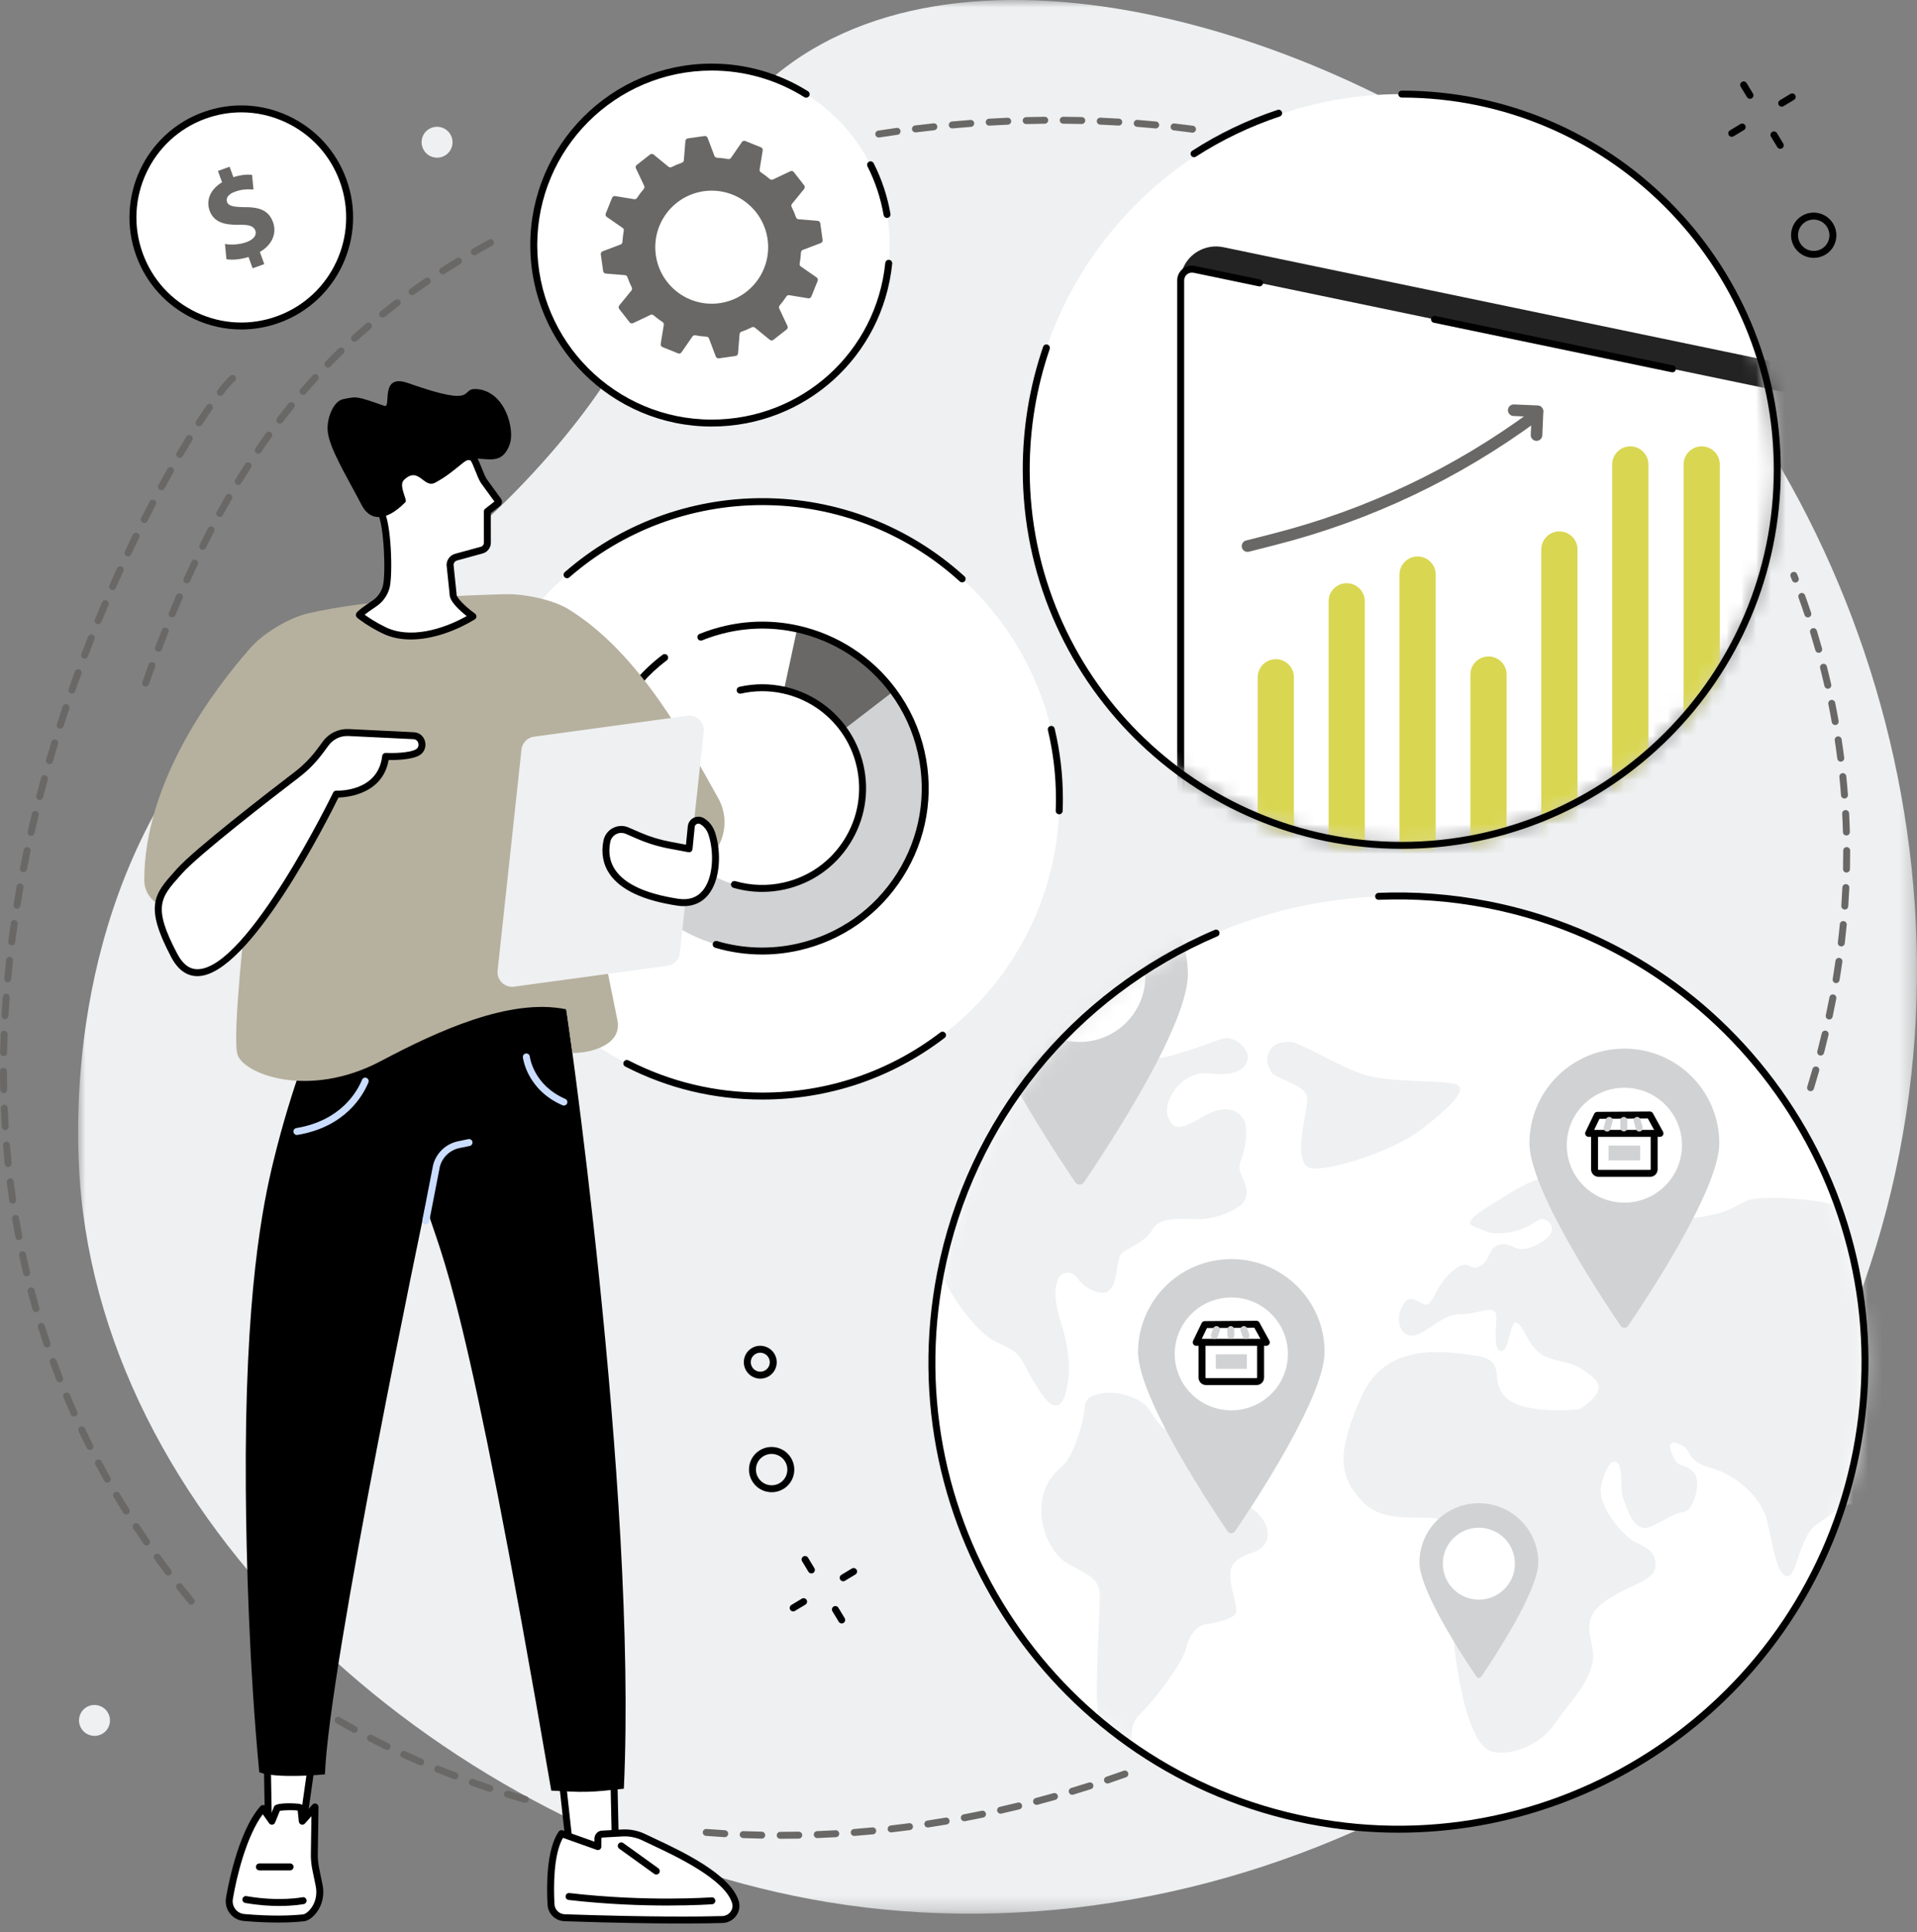 <?xml version="1.0" encoding="UTF-8"?>
<svg width="130px" height="131px" viewBox="0 0 130 131" version="1.1" xmlns="http://www.w3.org/2000/svg" xmlns:xlink="http://www.w3.org/1999/xlink">
    <rect x="0" y="0" width="130" height="131" fill="#808080" stroke="none"/>
    <title>Group 226</title>
    <defs>
        <polygon id="path-1" points="-1.11552298e-15 0 124.703 0 124.703 129.75 -1.11552298e-15 129.75"></polygon>
        <path d="M0,31.633 C0,49.104 14.163,63.266 31.633,63.266 L31.633,63.266 C49.104,63.266 63.266,49.104 63.266,31.633 L63.266,31.633 C63.266,14.163 49.104,0 31.633,0 L31.633,0 C14.163,0 0,14.163 0,31.633" id="path-3"></path>
        <path d="M0,31.633 C0,49.104 14.163,63.266 31.633,63.266 L31.633,63.266 C49.104,63.266 63.266,49.104 63.266,31.633 L63.266,31.633 C63.266,14.163 49.104,0 31.633,0 L31.633,0 C14.163,0 0,14.163 0,31.633" id="path-5"></path>
        <path d="M0,31.633 C0,49.104 14.163,63.266 31.633,63.266 L31.633,63.266 C49.104,63.266 63.266,49.104 63.266,31.633 L63.266,31.633 C63.266,14.163 49.104,0 31.633,0 L31.633,0 C14.163,0 0,14.163 0,31.633" id="path-7"></path>
        <path d="M0,31.633 C0,49.104 14.163,63.266 31.633,63.266 L31.633,63.266 C49.104,63.266 63.266,49.104 63.266,31.633 L63.266,31.633 C63.266,14.163 49.104,0 31.633,0 L31.633,0 C14.163,0 0,14.163 0,31.633" id="path-9"></path>
        <path d="M0,31.633 C0,49.104 14.163,63.266 31.633,63.266 L31.633,63.266 C49.104,63.266 63.266,49.104 63.266,31.633 L63.266,31.633 C63.266,14.163 49.104,0 31.633,0 L31.633,0 C14.163,0 0,14.163 0,31.633" id="path-11"></path>
        <path d="M0,31.633 C0,49.104 14.163,63.266 31.633,63.266 L31.633,63.266 C49.104,63.266 63.266,49.104 63.266,31.633 L63.266,31.633 C63.266,14.163 49.104,0 31.633,0 L31.633,0 C14.163,0 0,14.163 0,31.633" id="path-13"></path>
        <path d="M0,31.633 C0,49.104 14.163,63.266 31.633,63.266 L31.633,63.266 C49.104,63.266 63.266,49.104 63.266,31.633 L63.266,31.633 C63.266,14.163 49.104,0 31.633,0 L31.633,0 C14.163,0 0,14.163 0,31.633 L0,31.633 Z" id="path-15"></path>
        <path d="M0,31.633 C0,49.104 14.163,63.266 31.633,63.266 L31.633,63.266 C49.104,63.266 63.266,49.104 63.266,31.633 L63.266,31.633 C63.266,14.163 49.104,0 31.633,0 L31.633,0 C14.163,0 0,14.163 0,31.633 L0,31.633 Z" id="path-17"></path>
        <path d="M0,31.633 C0,49.104 14.163,63.266 31.633,63.266 L31.633,63.266 C49.104,63.266 63.266,49.104 63.266,31.633 L63.266,31.633 C63.266,14.163 49.104,0 31.633,0 L31.633,0 C14.163,0 0,14.163 0,31.633 L0,31.633 Z" id="path-19"></path>
        <path d="M0,25.467 C0,39.533 11.402,50.934 25.467,50.934 L25.467,50.934 C39.533,50.934 50.934,39.533 50.934,25.467 L50.934,25.467 C50.934,11.402 39.533,0 25.467,0 L25.467,0 C11.402,0 0,11.402 0,25.467" id="path-21"></path>
        <path d="M0,25.467 C0,39.533 11.402,50.934 25.467,50.934 L25.467,50.934 C39.533,50.934 50.934,39.533 50.934,25.467 L50.934,25.467 C50.934,11.402 39.533,0 25.467,0 L25.467,0 C11.402,0 0,11.402 0,25.467" id="path-23"></path>
        <path d="M0,25.467 C0,39.533 11.402,50.934 25.467,50.934 L25.467,50.934 C39.533,50.934 50.934,39.533 50.934,25.467 L50.934,25.467 C50.934,11.402 39.533,0 25.467,0 L25.467,0 C11.402,0 0,11.402 0,25.467" id="path-25"></path>
        <path d="M0,25.467 C0,39.533 11.402,50.934 25.467,50.934 L25.467,50.934 C39.533,50.934 50.934,39.533 50.934,25.467 L50.934,25.467 C50.934,11.402 39.533,0 25.467,0 L25.467,0 C11.402,0 0,11.402 0,25.467" id="path-27"></path>
        <path d="M0,25.467 C0,39.533 11.402,50.934 25.467,50.934 L25.467,50.934 C39.533,50.934 50.934,39.533 50.934,25.467 L50.934,25.467 C50.934,11.402 39.533,0 25.467,0 L25.467,0 C11.402,0 0,11.402 0,25.467" id="path-29"></path>
        <path d="M0,25.467 C0,39.533 11.402,50.934 25.467,50.934 L25.467,50.934 C39.533,50.934 50.934,39.533 50.934,25.467 L50.934,25.467 C50.934,11.402 39.533,0 25.467,0 L25.467,0 C11.402,0 0,11.402 0,25.467" id="path-31"></path>
        <path d="M0,25.467 C0,39.533 11.402,50.934 25.467,50.934 L25.467,50.934 C39.533,50.934 50.934,39.533 50.934,25.467 L50.934,25.467 C50.934,11.402 39.533,0 25.467,0 L25.467,0 C11.402,0 0,11.402 0,25.467" id="path-33"></path>
        <path d="M0,25.467 C0,39.533 11.402,50.934 25.467,50.934 L25.467,50.934 C39.533,50.934 50.934,39.533 50.934,25.467 L50.934,25.467 C50.934,11.402 39.533,0 25.467,0 L25.467,0 C11.402,0 0,11.402 0,25.467" id="path-35"></path>
        <path d="M0,25.467 C0,39.533 11.402,50.934 25.467,50.934 L25.467,50.934 C39.533,50.934 50.934,39.533 50.934,25.467 L50.934,25.467 C50.934,11.402 39.533,0 25.467,0 L25.467,0 C11.402,0 0,11.402 0,25.467" id="path-37"></path>
        <path d="M0,25.467 C0,39.533 11.402,50.934 25.467,50.934 L25.467,50.934 C39.533,50.934 50.934,39.533 50.934,25.467 L50.934,25.467 C50.934,11.402 39.533,0 25.467,0 L25.467,0 C11.402,0 0,11.402 0,25.467" id="path-39"></path>
        <path d="M0,25.467 C0,39.533 11.402,50.934 25.467,50.934 L25.467,50.934 C39.533,50.934 50.934,39.533 50.934,25.467 L50.934,25.467 C50.934,11.402 39.533,0 25.467,0 L25.467,0 C11.402,0 0,11.402 0,25.467" id="path-41"></path>
        <path d="M0,25.467 C0,39.533 11.402,50.934 25.467,50.934 L25.467,50.934 C39.533,50.934 50.934,39.533 50.934,25.467 L50.934,25.467 C50.934,11.402 39.533,0 25.467,0 L25.467,0 C11.402,0 0,11.402 0,25.467" id="path-43"></path>
        <path d="M0,25.467 C0,39.533 11.402,50.934 25.467,50.934 L25.467,50.934 C39.533,50.934 50.934,39.533 50.934,25.467 L50.934,25.467 C50.934,11.402 39.533,0 25.467,0 L25.467,0 C11.402,0 0,11.402 0,25.467" id="path-45"></path>
        <path d="M0,25.467 C0,39.533 11.402,50.934 25.467,50.934 L25.467,50.934 C39.533,50.934 50.934,39.533 50.934,25.467 L50.934,25.467 C50.934,11.402 39.533,0 25.467,0 L25.467,0 C11.402,0 0,11.402 0,25.467" id="path-47"></path>
    </defs>
    <g id="Cartera-y-Resumen-V1" stroke="none" stroke-width="1" fill="none" fill-rule="evenodd">
        <g id="Resumen-3-cliente-(New-UI)" transform="translate(-1073, -1330)">
            <g id="Group-27" transform="translate(160, 1235)">
                <g id="Group-226" transform="translate(913, 95)">
                    <g id="Group-28" transform="translate(5.297, 0)">
                        <g id="Group-3">
                            <mask id="mask-2" fill="white">
                                <use xlink:href="#path-1"></use>
                            </mask>
                            <g id="Clip-2"></g>
                            <path d="M30.194,32.769 C43.239,19.109 39.504,10.548 48.43,4.224 C62.164,-5.508 87.796,2.865 102.919,16.25 C121.44,32.644 130.996,62.578 120.11,89.659 C108.518,118.498 78.015,133.469 50.798,128.957 C26.492,124.928 2.6,104.998 0.206,81.093 C-0.054,78.502 -1.199,64.496 6.835,52.421 C13.475,42.44 19.854,43.597 30.194,32.769" id="Fill-1" fill="#EEF0F1" mask="url(#mask-2)"></path>
                        </g>
                        <path d="M26.245,54.16 C26.245,43.031 35.267,34.009 46.396,34.009 C57.525,34.009 66.547,43.031 66.547,54.16 C66.547,65.289 57.525,74.311 46.396,74.311 C35.267,74.311 26.245,65.289 26.245,54.16" id="Fill-4" fill="#FFFFFF"></path>
                        <path d="M46.396,74.547 C43.122,74.547 39.996,73.795 37.104,72.311 C36.988,72.251 36.942,72.11 37.002,71.994 C37.061,71.878 37.203,71.832 37.319,71.892 C40.144,73.341 43.198,74.076 46.396,74.076 C50.805,74.076 54.983,72.664 58.477,69.994 C58.58,69.915 58.728,69.935 58.807,70.038 C58.886,70.142 58.866,70.289 58.763,70.368 C55.186,73.102 50.909,74.547 46.396,74.547" id="Fill-6" fill="#000000"></path>
                        <path d="M66.531,55.209 C66.528,55.209 66.525,55.209 66.521,55.209 C66.392,55.204 66.29,55.094 66.295,54.964 C66.306,54.699 66.311,54.428 66.311,54.16 C66.311,52.587 66.127,51.021 65.765,49.506 C65.734,49.379 65.812,49.252 65.939,49.222 C66.065,49.191 66.192,49.27 66.223,49.396 C66.594,50.947 66.782,52.55 66.782,54.16 C66.782,54.435 66.777,54.712 66.766,54.983 C66.761,55.11 66.657,55.209 66.531,55.209" id="Fill-8" fill="#000000"></path>
                        <path d="M59.951,39.485 C59.895,39.485 59.838,39.465 59.793,39.424 C56.121,36.084 51.363,34.245 46.396,34.245 C41.582,34.245 36.936,35.985 33.312,39.145 C33.214,39.23 33.066,39.22 32.98,39.122 C32.895,39.024 32.905,38.875 33.003,38.79 C36.712,35.555 41.468,33.774 46.396,33.774 C51.481,33.774 56.351,35.657 60.11,39.076 C60.206,39.163 60.213,39.312 60.126,39.408 C60.079,39.459 60.015,39.485 59.951,39.485" id="Fill-10" fill="#000000"></path>
                        <path d="M44.896,46.797 C45.907,46.568 46.916,46.579 47.865,46.79 L48.759,42.639 C47.224,42.302 45.594,42.286 43.96,42.655 C39.16,43.74 35.805,47.797 35.39,52.449 L39.61,52.943 C39.818,50.03 41.901,47.473 44.896,46.797" id="Fill-12" fill="#FFFFFF"></path>
                        <path d="M51.922,49.465 C52.439,50.183 52.823,51.015 53.03,51.933 C53.858,55.597 51.558,59.239 47.894,60.067 C44.23,60.895 40.588,58.595 39.76,54.931 C39.609,54.262 39.563,53.593 39.61,52.943 L35.39,52.449 C35.291,53.565 35.359,54.715 35.619,55.866 C36.963,61.818 42.878,65.553 48.83,64.208 C54.781,62.863 58.516,56.949 57.171,50.997 C56.824,49.459 56.169,48.069 55.289,46.877 L51.922,49.465 Z" id="Fill-14" fill="#D1D2D3"></path>
                        <path d="M48.759,42.639 L47.865,46.79 C49.494,47.151 50.945,48.105 51.922,49.465 L55.289,46.877 C53.699,44.723 51.369,43.213 48.759,42.639" id="Fill-16" fill="#696866"></path>
                        <path d="M35.39,52.684 C35.383,52.684 35.376,52.684 35.369,52.683 C35.239,52.672 35.144,52.558 35.155,52.428 C35.439,49.242 37.072,46.314 39.636,44.394 C39.74,44.316 39.888,44.337 39.966,44.441 C40.044,44.545 40.023,44.693 39.919,44.771 C37.462,46.611 35.897,49.417 35.625,52.47 C35.614,52.592 35.511,52.684 35.39,52.684 M46.391,60.47 C45.732,60.47 45.075,60.378 44.442,60.194 C44.317,60.158 44.245,60.028 44.282,59.903 C44.318,59.778 44.448,59.705 44.573,59.742 C45.631,60.048 46.761,60.081 47.842,59.837 C49.553,59.451 51.011,58.421 51.948,56.938 C52.884,55.455 53.187,53.696 52.8,51.985 C52.605,51.119 52.245,50.317 51.731,49.602 C50.787,48.288 49.395,47.371 47.814,47.02 C46.864,46.809 45.9,46.811 44.948,47.026 C44.821,47.055 44.695,46.975 44.666,46.849 C44.638,46.722 44.717,46.596 44.844,46.567 C45.865,46.336 46.898,46.334 47.916,46.56 C49.61,46.936 51.101,47.919 52.114,49.328 C52.665,50.094 53.05,50.953 53.26,51.881 C53.674,53.714 53.349,55.6 52.346,57.189 C51.342,58.779 49.78,59.882 47.946,60.297 C47.434,60.412 46.912,60.47 46.391,60.47 M46.388,64.716 C45.311,64.716 44.237,64.562 43.203,64.257 C43.079,64.22 43.007,64.089 43.044,63.964 C43.081,63.839 43.212,63.768 43.337,63.805 C45.096,64.325 46.978,64.385 48.778,63.978 C51.595,63.342 53.996,61.647 55.538,59.204 C57.079,56.762 57.578,53.866 56.942,51.049 C56.61,49.579 55.99,48.223 55.1,47.017 C53.541,44.905 51.271,43.432 48.708,42.869 C47.152,42.527 45.572,42.533 44.012,42.885 C43.434,43.016 42.864,43.194 42.319,43.415 C42.199,43.464 42.062,43.406 42.013,43.285 C41.964,43.165 42.022,43.027 42.143,42.979 C42.711,42.748 43.305,42.562 43.909,42.426 C45.536,42.058 47.185,42.052 48.809,42.409 C51.484,42.997 53.852,44.534 55.479,46.737 C56.408,47.996 57.055,49.412 57.401,50.945 C58.065,53.885 57.545,56.907 55.936,59.456 C54.327,62.004 51.821,63.774 48.882,64.438 C48.061,64.623 47.223,64.716 46.388,64.716" id="Fill-18" fill="#000000"></path>
                        <path d="M17.971,12.231 C19.359,16.05 17.392,20.27 13.578,21.658 C9.764,23.045 5.548,21.074 4.16,17.255 C2.773,13.436 4.739,9.215 8.553,7.828 C12.367,6.441 16.583,8.412 17.971,12.231" id="Fill-20" fill="#FFFFFF"></path>
                        <path d="M11.066,7.617 C10.247,7.617 9.426,7.761 8.633,8.049 C4.948,9.39 3.04,13.484 4.382,17.174 C5.031,18.963 6.337,20.39 8.059,21.195 C9.781,22 11.712,22.086 13.498,21.436 C17.183,20.096 19.091,16.002 17.75,12.311 C17.1,10.523 15.794,9.095 14.072,8.29 C13.115,7.843 12.092,7.617 11.066,7.617 M11.065,22.339 C9.971,22.339 8.881,22.099 7.86,21.622 C6.024,20.764 4.631,19.241 3.939,17.335 C2.509,13.4 4.543,9.036 8.473,7.607 C10.376,6.914 12.436,7.006 14.272,7.864 C16.107,8.722 17.5,10.244 18.192,12.15 C19.622,16.085 17.588,20.45 13.659,21.879 C12.814,22.186 11.938,22.339 11.065,22.339" id="Fill-22" fill="#000000"></path>
                        <path d="M11.835,18.192 L11.556,17.425 C11.008,17.597 10.431,17.642 10.06,17.576 L9.959,16.544 C10.365,16.606 10.902,16.603 11.426,16.412 C11.885,16.245 12.135,15.953 12.018,15.63 C11.906,15.324 11.578,15.224 10.908,15.239 C9.94,15.262 9.205,15.072 8.92,14.289 C8.662,13.579 8.96,12.84 9.761,12.357 L9.482,11.59 L10.272,11.303 L10.53,12.013 C11.079,11.841 11.483,11.822 11.796,11.854 L11.893,12.851 C11.652,12.839 11.213,12.788 10.633,12.999 C10.109,13.19 10.022,13.478 10.104,13.703 C10.201,13.97 10.544,14.037 11.323,14.046 C12.406,14.036 12.954,14.339 13.218,15.066 C13.479,15.784 13.194,16.582 12.326,17.081 L12.625,17.904 L11.835,18.192 Z" id="Fill-24" fill="#696866"></path>
                        <path d="M57.901,92.383 C57.901,74.912 72.064,60.75 89.534,60.75 C107.005,60.75 121.167,74.912 121.167,92.383 C121.167,109.853 107.005,124.016 89.534,124.016 C72.064,124.016 57.901,109.853 57.901,92.383" id="Fill-26" fill="#FFFFFF"></path>
                    </g>
                    <g id="Group-76" transform="translate(63.198, 60.75)">
                        <g id="Group-31">
                            <mask id="mask-4" fill="white">
                                <use xlink:href="#path-3"></use>
                            </mask>
                            <g id="Clip-30"></g>
                            <path d="M10.888,33.896 C10.586,34.018 10.384,34.294 10.365,34.612 C10.305,35.607 9.639,38.004 8.759,38.727 C6.361,40.698 7.609,44.35 9.189,45.244 C10.769,46.138 11.413,46.251 11.388,47.682 C11.363,49.113 10.984,54.608 11.326,56.08 C11.669,57.552 12.47,59.971 12.966,60.565 C13.462,61.158 14.718,61.598 14.13,59.501 C13.543,57.404 13.151,56.404 14.187,55.385 C15.222,54.367 17.024,51.941 17.251,50.951 C17.478,49.961 18.091,49.432 18.593,49.369 C19.095,49.306 20.173,49.069 20.516,48.749 C20.86,48.429 20.352,47.356 20.26,46.45 C20.169,45.544 20.224,45.012 21.829,44.476 C23.434,43.939 22.908,41.849 20.881,41.084 C18.853,40.319 17.684,39.053 18.046,37.958 C18.408,36.864 16.742,36.797 15.817,36.155 C14.892,35.514 15.008,34.683 13.959,34.162 C12.541,33.459 11.473,33.661 10.888,33.896" id="Fill-29" fill="#EEF0F1" mask="url(#mask-4)"></path>
                        </g>
                        <g id="Group-34">
                            <mask id="mask-6" fill="white">
                                <use xlink:href="#path-5"></use>
                            </mask>
                            <g id="Clip-33"></g>
                            <path d="M20.925,17.994 C21.307,17.081 21.435,15.783 21.2,15.279 C20.965,14.774 20.192,13.911 18.476,14.913 C16.761,15.915 16.363,15.871 16,14.934 C15.638,13.997 16.844,11.803 18.834,12.027 C20.825,12.25 21.297,11.586 21.409,11.061 C21.521,10.536 20.957,9.875 20.287,9.681 C19.617,9.486 19.46,9.887 16.494,10.748 C14.956,11.195 13.619,11.07 12.686,10.847 C12.263,10.745 11.92,10.433 11.761,10.014 C11.47,9.247 10.949,8.328 9.567,8.926 C7.75,9.713 6.821,11.14 6.167,10.752 C5.514,10.363 5.444,9.364 5.195,8.841 C4.946,8.318 2.421,6.323 0.389,7.086 C-1.642,7.848 -5.081,9.219 -4.655,10.123 C-4.228,11.026 -2.861,11.225 -0.714,11.015 C1.433,10.806 0.709,12.346 0.911,12.909 C1.113,13.472 1.694,13.718 1.617,14.88 C1.539,16.042 1.389,16.656 0.604,17.108 C-0.18,17.561 -0.674,18.299 -0.675,19.397 C-0.684,25.826 3.16,29.646 4.233,30.172 C5.306,30.697 5.606,30.731 6.094,31.461 C6.106,31.48 6.12,31.494 6.134,31.505 C6.858,32.953 7.593,34.074 7.952,34.352 C8.857,35.05 9.153,33.663 9.27,32.541 C9.386,31.419 9.113,30.027 8.68,28.665 C8.247,27.302 8.333,26.475 8.559,25.963 C8.784,25.451 9.485,25.35 9.885,25.933 C10.284,26.515 11.329,27.109 11.889,26.836 C12.577,26.5 12.492,24.874 12.775,24.368 C13.058,23.862 14.346,23.648 14.974,22.584 C15.602,21.52 17.553,22.047 18.691,21.863 C20.105,21.635 21.024,21.01 21.198,20.655 C21.748,19.53 20.542,18.906 20.925,17.994" id="Fill-32" fill="#EEF0F1" mask="url(#mask-6)"></path>
                        </g>
                        <g id="Group-37">
                            <mask id="mask-8" fill="white">
                                <use xlink:href="#path-7"></use>
                            </mask>
                            <g id="Clip-36"></g>
                            <path d="M23.579,9.969 C22.941,10.15 22.587,10.853 22.812,11.499 C22.888,11.719 22.986,11.921 23.109,12.04 C23.498,12.42 25.189,12.806 25.422,13.532 C25.655,14.257 24.377,17.613 25.493,18.372 C26.204,18.857 31.022,17.498 33.242,15.783 C35.461,14.068 36.485,12.921 35.332,12.709 C34.18,12.497 31.433,12.615 29.742,12.228 C28.052,11.842 25.34,10.113 24.461,9.917 C24.167,9.852 23.859,9.89 23.579,9.969" id="Fill-35" fill="#EEF0F1" mask="url(#mask-8)"></path>
                        </g>
                        <g id="Group-40">
                            <mask id="mask-10" fill="white">
                                <use xlink:href="#path-9"></use>
                            </mask>
                            <g id="Clip-39"></g>
                            <path d="M43.919,34.797 C43.919,34.797 40.288,35.211 38.99,34.06 C37.692,32.908 39.089,31.511 36.954,31.179 C34.819,30.847 30.797,30.212 29.164,33.869 C27.531,37.525 27.434,39.252 29.244,41.101 C31.054,42.95 34.376,41.495 34.923,42.654 C35.469,43.813 35.11,44.482 35.132,46.244 C35.198,51.478 36.155,56.918 37.675,57.867 C38.582,58.434 41.011,57.877 42.189,56.18 C43.368,54.484 44.479,53.535 44.805,51.903 C45.06,50.629 43.822,49.324 45.375,48.036 C46.928,46.747 48.955,46.518 49.058,45.524 C49.162,44.53 48.531,44.184 47.734,43.821 C46.938,43.457 45.074,41.327 45.38,39.99 C45.687,38.653 46.19,38.024 46.539,38.499 C46.888,38.975 46.621,40.254 46.889,40.866 C47.158,41.478 47.568,43.27 48.751,42.749 C49.934,42.227 50.307,41.833 50.978,41.763 C51.649,41.693 52.18,39.788 51.715,39.154 C51.25,38.52 50.695,38.748 50.412,38.28 C50.129,37.812 49.643,36.739 50.663,37.145 C51.683,37.55 51.01,38.275 52.817,38.769 C54.624,39.263 56.253,40.828 56.628,42.325 C57.003,43.822 57.244,45.959 57.959,46.112 C58.673,46.265 58.776,43.367 60.054,42.565 C61.333,41.763 62.175,40.694 62.879,41.574 C63.584,42.453 64.679,44.686 65.472,45.357 C66.265,46.028 68.092,46.961 67.907,45.558 C67.721,44.155 66.312,42.396 67.29,41.924 C68.269,41.452 70.43,43.005 71.098,41.698 C71.765,40.391 71.231,38.512 70.541,37.489 C69.851,36.466 70.322,35.137 71.114,35.808 C71.907,36.479 72.843,38.33 73.441,38.324 C74.039,38.319 72.978,37.036 73.791,35.6 C74.605,34.164 75.344,33.447 74.48,32.186 C73.615,30.925 71.934,29.863 72.766,29.52 C73.598,29.177 74.545,29.647 75.464,29.751 C76.382,29.854 76.605,28.351 77.02,28.834 C77.434,29.317 77.018,32.035 78.161,32.527 C79.305,33.019 78.313,30.435 79.329,29.603 C80.345,28.772 81.545,27.452 80.876,26.868 C80.206,26.283 77.653,26.578 76.999,25.85 C76.345,25.122 75.151,24.478 72.759,24.5 C70.367,24.522 66.625,24.756 65.075,23.709 C63.525,22.661 64.38,22.103 62.471,21.306 C60.563,20.51 56.341,20.253 55.305,20.646 C54.268,21.039 54.062,21.743 49.854,21.997 C45.645,22.251 45.784,19.648 44.166,19.248 C42.548,18.847 41.499,18.729 39.3,20.082 C37.101,21.435 35.903,22.101 36.799,22.42 C37.695,22.739 37.796,23.041 39.285,22.772 C40.773,22.503 41.052,21.734 41.562,21.937 C42.072,22.14 42.53,22.846 41.054,23.626 C39.579,24.405 39.414,23.441 38.531,23.633 C37.648,23.825 37.959,24.66 37.185,25.082 C36.411,25.504 36.45,24.49 35.361,25.386 C34.272,26.282 34.182,27.144 33.736,27.603 C33.29,28.062 32.63,26.752 32.008,27.627 C31.385,28.503 31.644,29.841 32.577,29.801 C33.511,29.76 34.521,28.346 35.848,28.35 C37.176,28.354 38.323,27.537 38.276,28.623 C38.229,29.709 38.102,30.931 38.642,30.846 C39.182,30.762 39.187,28.798 39.639,28.922 C40.091,29.045 40.466,30.542 41.339,31.077 C42.213,31.612 43.351,31.521 44.151,32.121 C44.951,32.72 46.179,33.316 43.919,34.797" id="Fill-38" fill="#EEF0F1" mask="url(#mask-10)"></path>
                        </g>
                        <g id="Group-43">
                            <mask id="mask-12" fill="white">
                                <use xlink:href="#path-11"></use>
                            </mask>
                            <g id="Clip-42"></g>
                            <path d="M46.957,10.347 C43.402,10.347 40.52,13.221 40.52,16.766 C40.52,17.652 40.922,18.891 41.526,20.252 C43.047,23.682 45.846,27.882 46.702,29.136 C46.825,29.316 47.09,29.317 47.212,29.137 C48.407,27.385 53.395,19.886 53.395,16.766 C53.395,13.221 50.513,10.347 46.957,10.347" id="Fill-41" fill="#D1D2D3" mask="url(#mask-12)"></path>
                        </g>
                        <g id="Group-46">
                            <mask id="mask-14" fill="white">
                                <use xlink:href="#path-13"></use>
                            </mask>
                            <g id="Clip-45"></g>
                            <path d="M50.864,16.893 C50.864,19.044 49.115,20.788 46.957,20.788 C44.8,20.788 43.051,19.044 43.051,16.893 C43.051,14.742 44.8,12.998 46.957,12.998 C49.115,12.998 50.864,14.742 50.864,16.893" id="Fill-44" fill="#FFFFFF" mask="url(#mask-14)"></path>
                        </g>
                        <g id="Group-49">
                            <mask id="mask-16" fill="white">
                                <use xlink:href="#path-15"></use>
                            </mask>
                            <g id="Clip-48"></g>
                            <path d="M44.936,15.97 L44.936,18.531 C44.936,18.681 45.058,18.803 45.209,18.803 L48.704,18.803 C48.854,18.803 48.977,18.681 48.977,18.531 L48.977,15.97 L44.936,15.97 Z" id="Fill-47" fill="#FFFFFF" mask="url(#mask-16)"></path>
                        </g>
                        <g id="Group-52">
                            <mask id="mask-18" fill="white">
                                <use xlink:href="#path-17"></use>
                            </mask>
                            <g id="Clip-51"></g>
                            <path d="M45.172,16.205 L45.172,18.531 C45.172,18.551 45.188,18.568 45.209,18.568 L48.704,18.568 C48.724,18.568 48.741,18.551 48.741,18.531 L48.741,16.205 L45.172,16.205 Z M48.704,19.039 L45.209,19.039 C44.929,19.039 44.701,18.811 44.701,18.531 L44.701,15.97 C44.701,15.84 44.806,15.734 44.936,15.734 L48.977,15.734 C49.107,15.734 49.212,15.84 49.212,15.97 L49.212,18.531 C49.212,18.811 48.984,19.039 48.704,19.039 L48.704,19.039 Z" id="Fill-50" fill="#000000" mask="url(#mask-18)"></path>
                        </g>
                        <mask id="mask-20" fill="white">
                            <use xlink:href="#path-19"></use>
                        </mask>
                        <g id="Clip-54"></g>
                        <polygon id="Fill-53" fill="#D1D2D3" mask="url(#mask-20)" points="45.886 17.921 48.027 17.921 48.027 16.917 45.886 16.917"></polygon>
                        <polygon id="Fill-55" fill="#FFFFFF" mask="url(#mask-20)" points="49.372 16.092 44.533 16.092 45.123 14.869 48.687 14.844"></polygon>
                        <path d="M44.908,15.857 L48.974,15.857 L48.548,15.081 L45.271,15.104 L44.908,15.857 Z M49.372,16.328 L44.533,16.328 C44.452,16.328 44.377,16.286 44.334,16.218 C44.29,16.149 44.286,16.063 44.321,15.99 L44.911,14.767 C44.95,14.686 45.031,14.634 45.121,14.634 L48.686,14.609 C48.775,14.616 48.852,14.655 48.894,14.731 L49.579,15.979 C49.619,16.052 49.618,16.141 49.575,16.212 C49.533,16.284 49.456,16.328 49.372,16.328 L49.372,16.328 Z" id="Fill-56" fill="#000000" mask="url(#mask-20)"></path>
                        <path d="M46.919,15.213 L46.924,15.721 L46.919,15.213 Z" id="Fill-57" fill="#D1D2D3" mask="url(#mask-20)"></path>
                        <path d="M46.924,15.956 C46.795,15.956 46.69,15.852 46.688,15.723 L46.683,15.215 C46.682,15.085 46.786,14.979 46.916,14.978 L46.919,14.978 C47.048,14.978 47.153,15.082 47.154,15.211 L47.159,15.718 C47.161,15.848 47.056,15.955 46.926,15.956 L46.924,15.956 Z" id="Fill-58" fill="#D1D2D3" mask="url(#mask-20)"></path>
                        <path d="M47.966,15.968 C47.863,15.968 47.768,15.9 47.739,15.795 L47.596,15.276 C47.561,15.15 47.635,15.021 47.76,14.986 C47.885,14.952 48.015,15.025 48.05,15.15 L48.193,15.67 C48.228,15.795 48.154,15.925 48.029,15.959 C48.008,15.965 47.987,15.968 47.966,15.968" id="Fill-59" fill="#D1D2D3" mask="url(#mask-20)"></path>
                        <path d="M45.789,15.968 C45.768,15.968 45.747,15.965 45.726,15.959 C45.601,15.925 45.527,15.795 45.562,15.67 L45.705,15.15 C45.74,15.025 45.869,14.952 45.995,14.986 C46.12,15.021 46.194,15.15 46.159,15.276 L46.016,15.795 C45.987,15.9 45.892,15.968 45.789,15.968" id="Fill-60" fill="#D1D2D3" mask="url(#mask-20)"></path>
                        <path d="M20.304,24.615 C16.811,24.615 13.98,27.438 13.98,30.92 C13.98,31.79 14.376,33.008 14.968,34.344 C16.463,37.713 19.212,41.838 20.053,43.071 C20.173,43.248 20.434,43.248 20.554,43.071 C21.728,41.351 26.627,33.985 26.627,30.92 C26.627,27.438 23.796,24.615 20.304,24.615" id="Fill-61" fill="#D1D2D3" mask="url(#mask-20)"></path>
                        <path d="M24.141,31.045 C24.141,33.158 22.423,34.871 20.304,34.871 C18.184,34.871 16.466,33.158 16.466,31.045 C16.466,28.932 18.184,27.218 20.304,27.218 C22.423,27.218 24.141,28.932 24.141,31.045" id="Fill-62" fill="#FFFFFF" mask="url(#mask-20)"></path>
                        <path d="M18.318,30.138 L18.318,32.654 C18.318,32.801 18.438,32.921 18.586,32.921 L22.019,32.921 C22.167,32.921 22.287,32.801 22.287,32.654 L22.287,30.138 L18.318,30.138 Z" id="Fill-63" fill="#FFFFFF" mask="url(#mask-20)"></path>
                        <path d="M18.554,30.373 L18.554,32.654 C18.554,32.671 18.568,32.685 18.586,32.685 L22.019,32.685 C22.037,32.685 22.052,32.671 22.052,32.654 L22.052,30.373 L18.554,30.373 Z M22.019,33.156 L18.586,33.156 C18.309,33.156 18.083,32.931 18.083,32.654 L18.083,30.138 C18.083,30.008 18.188,29.902 18.318,29.902 L22.287,29.902 C22.417,29.902 22.523,30.008 22.523,30.138 L22.523,32.654 C22.523,32.931 22.297,33.156 22.019,33.156 L22.019,33.156 Z" id="Fill-64" fill="#000000" mask="url(#mask-20)"></path>
                        <polygon id="Fill-65" fill="#D1D2D3" mask="url(#mask-20)" points="19.251 32.054 21.354 32.054 21.354 31.068 19.251 31.068"></polygon>
                        <polygon id="Fill-66" fill="#FFFFFF" mask="url(#mask-20)" points="22.676 30.258 17.922 30.258 18.502 29.057 22.003 29.032"></polygon>
                        <path d="M18.298,30.023 L22.278,30.023 L21.864,29.269 L18.65,29.291 L18.298,30.023 Z M22.676,30.494 L17.922,30.494 C17.841,30.494 17.766,30.452 17.723,30.383 C17.68,30.315 17.675,30.229 17.71,30.156 L18.29,28.954 C18.329,28.874 18.41,28.822 18.5,28.821 L22.001,28.797 C22.093,28.797 22.168,28.843 22.209,28.919 L22.882,30.145 C22.922,30.218 22.921,30.306 22.879,30.378 C22.836,30.45 22.759,30.494 22.676,30.494 L22.676,30.494 Z" id="Fill-67" fill="#000000" mask="url(#mask-20)"></path>
                        <path d="M20.266,29.395 L20.271,29.783 L20.266,29.395 Z" id="Fill-68" fill="#D1D2D3" mask="url(#mask-20)"></path>
                        <path d="M20.271,30.018 C20.142,30.018 20.037,29.915 20.035,29.786 L20.03,29.398 C20.029,29.268 20.133,29.161 20.263,29.159 C20.395,29.161 20.5,29.262 20.501,29.392 L20.506,29.78 C20.508,29.91 20.404,30.016 20.274,30.018 L20.271,30.018 Z" id="Fill-69" fill="#D1D2D3" mask="url(#mask-20)"></path>
                        <path d="M21.295,30.03 C21.198,30.03 21.107,29.969 21.073,29.872 L20.932,29.473 C20.889,29.35 20.953,29.216 21.076,29.172 C21.198,29.13 21.333,29.193 21.376,29.316 L21.517,29.716 C21.56,29.839 21.496,29.973 21.373,30.016 C21.347,30.026 21.321,30.03 21.295,30.03" id="Fill-70" fill="#D1D2D3" mask="url(#mask-20)"></path>
                        <path d="M19.156,30.03 C19.13,30.03 19.104,30.026 19.077,30.016 C18.955,29.973 18.89,29.839 18.934,29.716 L19.074,29.316 C19.118,29.194 19.252,29.13 19.375,29.172 C19.498,29.216 19.562,29.35 19.519,29.473 L19.378,29.872 C19.344,29.969 19.253,30.03 19.156,30.03" id="Fill-71" fill="#D1D2D3" mask="url(#mask-20)"></path>
                        <path d="M10.017,-2.01 C5.964,-2.01 2.679,1.266 2.679,5.307 C2.679,6.317 3.138,7.73 3.826,9.281 C5.56,13.191 8.751,17.978 9.726,19.409 C9.866,19.613 10.168,19.614 10.308,19.409 C11.67,17.412 17.355,8.864 17.355,5.307 C17.355,1.266 14.07,-2.01 10.017,-2.01" id="Fill-72" fill="#D1D2D3" mask="url(#mask-20)"></path>
                        <path d="M14.47,5.452 C14.47,7.904 12.477,9.892 10.017,9.892 C7.558,9.892 5.564,7.904 5.564,5.452 C5.564,3 7.558,1.012 10.017,1.012 C12.477,1.012 14.47,3 14.47,5.452" id="Fill-73" fill="#FFFFFF" mask="url(#mask-20)"></path>
                        <path d="M37.09,41.168 C34.865,41.168 33.061,42.967 33.061,45.186 C33.061,45.741 33.313,46.516 33.691,47.368 C34.643,49.515 36.395,52.143 36.93,52.929 C37.007,53.041 37.173,53.042 37.25,52.929 C37.998,51.832 41.119,47.139 41.119,45.186 C41.119,42.967 39.315,41.168 37.09,41.168" id="Fill-74" fill="#D1D2D3" mask="url(#mask-20)"></path>
                        <path d="M39.535,45.266 C39.535,46.612 38.441,47.704 37.09,47.704 C35.74,47.704 34.645,46.612 34.645,45.266 C34.645,43.919 35.74,42.827 37.09,42.827 C38.441,42.827 39.535,43.919 39.535,45.266" id="Fill-75" fill="#FFFFFF" mask="url(#mask-20)"></path>
                    </g>
                    <g id="Group-81" transform="translate(62.959, 6.38)">
                        <path d="M31.884,117.875 C29.876,117.875 27.842,117.684 25.8,117.287 C8.549,113.939 -2.761,97.181 0.587,79.93 C2.608,69.521 9.646,60.824 19.416,56.666 C19.535,56.615 19.674,56.67 19.725,56.79 C19.775,56.91 19.72,57.048 19.6,57.099 C9.975,61.196 3.04,69.765 1.05,80.02 C-2.249,97.016 8.894,113.526 25.89,116.825 C42.887,120.124 59.396,108.981 62.695,91.985 C64.293,83.752 62.589,75.39 57.897,68.438 C53.206,61.487 46.088,56.778 37.855,55.18 C35.438,54.711 32.978,54.524 30.542,54.626 C30.408,54.633 30.302,54.53 30.297,54.4 C30.291,54.27 30.392,54.161 30.522,54.155 C32.995,54.052 35.492,54.242 37.944,54.718 C46.301,56.34 53.526,61.119 58.288,68.175 C63.05,75.231 64.779,83.718 63.157,92.075 C60.205,107.283 46.829,117.874 31.884,117.875" id="Fill-77" fill="#000000"></path>
                        <path d="M6.633,25.467 C6.633,11.402 18.035,0 32.1,0 C46.166,0 57.568,11.402 57.568,25.467 C57.568,39.533 46.166,50.934 32.1,50.934 C18.035,50.934 6.633,39.533 6.633,25.467" id="Fill-79" fill="#FFFFFF"></path>
                    </g>
                    <g id="Group-124" transform="translate(69.592, 6.38)">
                        <g id="Group-84">
                            <mask id="mask-22" fill="white">
                                <use xlink:href="#path-21"></use>
                            </mask>
                            <g id="Clip-83"></g>
                            <path d="M71.699,62.479 L71.152,62.944 C70.843,63.206 70.228,63.423 69.831,63.34 L11.816,51.009 C11.048,50.846 10.711,50.165 10.706,49.382 L10.443,12.764 C10.437,11.908 10.885,11.112 11.622,10.672 C12.145,10.36 12.767,10.255 13.364,10.379 L71.418,22.456 C72.002,22.577 72.421,23.091 72.421,23.687 L72.421,60.92 C72.421,61.52 72.157,62.09 71.699,62.479" id="Fill-82" fill="#242323" mask="url(#mask-22)"></path>
                        </g>
                        <g id="Group-87">
                            <mask id="mask-24" fill="white">
                                <use xlink:href="#path-23"></use>
                            </mask>
                            <g id="Clip-86"></g>
                            <path d="M69.854,63.243 L11.946,51.196 C11.047,51.009 10.403,50.219 10.403,49.304 L10.403,12.612 C10.403,12.128 10.848,11.767 11.323,11.866 L69.385,23.944 C69.97,24.066 70.389,24.579 70.389,25.175 L70.389,62.809 C70.389,63.09 70.13,63.3 69.854,63.243" id="Fill-85" fill="#FFFFFF" mask="url(#mask-24)"></path>
                        </g>
                        <g id="Group-90">
                            <mask id="mask-26" fill="white">
                                <use xlink:href="#path-25"></use>
                            </mask>
                            <g id="Clip-89"></g>
                            <path d="M70.019,63.504 C69.972,63.504 69.926,63.499 69.879,63.489 L11.971,51.443 C10.968,51.234 10.24,50.342 10.24,49.32 L10.24,12.628 C10.24,12.327 10.375,12.045 10.609,11.854 C10.843,11.664 11.147,11.589 11.444,11.651 L15.87,12.572 C15.997,12.598 16.079,12.723 16.052,12.85 C16.026,12.978 15.901,13.059 15.774,13.033 L11.348,12.112 C11.191,12.079 11.03,12.119 10.906,12.22 C10.782,12.32 10.711,12.469 10.711,12.628 L10.711,49.32 C10.711,50.12 11.281,50.818 12.067,50.982 L69.975,63.028 C70.037,63.042 70.101,63.026 70.15,62.986 C70.178,62.963 70.226,62.911 70.226,62.826 L70.226,25.191 C70.226,24.709 69.883,24.289 69.41,24.191 L55.321,21.26 C55.193,21.233 55.112,21.109 55.138,20.981 C55.165,20.854 55.289,20.771 55.417,20.798 L69.506,23.729 C70.196,23.873 70.697,24.488 70.697,25.191 L70.697,62.826 C70.697,63.03 70.606,63.222 70.447,63.351 C70.324,63.451 70.174,63.504 70.019,63.504" id="Fill-88" fill="#000000" mask="url(#mask-26)"></path>
                        </g>
                        <g id="Group-93">
                            <mask id="mask-28" fill="white">
                                <use xlink:href="#path-27"></use>
                            </mask>
                            <g id="Clip-92"></g>
                            <path d="M43.825,18.863 C43.809,18.863 43.793,18.862 43.777,18.858 L27.639,15.501 C27.512,15.475 27.43,15.35 27.457,15.223 C27.483,15.095 27.608,15.014 27.735,15.04 L43.873,18.397 C44,18.424 44.082,18.548 44.055,18.676 C44.032,18.787 43.934,18.863 43.825,18.863" id="Fill-91" fill="#000000" mask="url(#mask-28)"></path>
                        </g>
                        <g id="Group-96">
                            <mask id="mask-30" fill="white">
                                <use xlink:href="#path-29"></use>
                            </mask>
                            <g id="Clip-95"></g>
                            <path d="M16.926,51.962 L16.926,51.962 C16.248,51.962 15.698,51.412 15.698,50.734 L15.698,39.538 C15.698,38.861 16.248,38.311 16.926,38.311 C17.603,38.311 18.153,38.861 18.153,39.538 L18.153,50.734 C18.153,51.412 17.603,51.962 16.926,51.962" id="Fill-94" fill="#D9D652" mask="url(#mask-30)"></path>
                        </g>
                        <g id="Group-99">
                            <mask id="mask-32" fill="white">
                                <use xlink:href="#path-31"></use>
                            </mask>
                            <g id="Clip-98"></g>
                            <path d="M21.733,51.962 L21.733,51.962 C21.056,51.962 20.506,51.412 20.506,50.734 L20.506,34.388 C20.506,33.711 21.056,33.161 21.733,33.161 C22.411,33.161 22.961,33.711 22.961,34.388 L22.961,50.734 C22.961,51.412 22.411,51.962 21.733,51.962" id="Fill-97" fill="#D9D652" mask="url(#mask-32)"></path>
                        </g>
                        <g id="Group-102">
                            <mask id="mask-34" fill="white">
                                <use xlink:href="#path-33"></use>
                            </mask>
                            <g id="Clip-101"></g>
                            <path d="M26.541,51.962 L26.541,51.962 C25.863,51.962 25.314,51.412 25.314,50.734 L25.314,32.576 C25.314,31.898 25.863,31.348 26.541,31.348 C27.219,31.348 27.769,31.898 27.769,32.576 L27.769,50.734 C27.769,51.412 27.219,51.962 26.541,51.962" id="Fill-100" fill="#D9D652" mask="url(#mask-34)"></path>
                        </g>
                        <g id="Group-105">
                            <mask id="mask-36" fill="white">
                                <use xlink:href="#path-35"></use>
                            </mask>
                            <g id="Clip-104"></g>
                            <path d="M31.349,51.962 L31.349,51.962 C30.671,51.962 30.122,51.412 30.122,50.734 L30.122,39.354 C30.122,38.676 30.671,38.127 31.349,38.127 C32.027,38.127 32.577,38.676 32.577,39.354 L32.577,50.734 C32.577,51.412 32.027,51.962 31.349,51.962" id="Fill-103" fill="#D9D652" mask="url(#mask-36)"></path>
                        </g>
                        <g id="Group-108">
                            <mask id="mask-38" fill="white">
                                <use xlink:href="#path-37"></use>
                            </mask>
                            <g id="Clip-107"></g>
                            <path d="M36.157,51.962 L36.157,51.962 C35.479,51.962 34.93,51.412 34.93,50.734 L34.93,30.875 C34.93,30.197 35.479,29.648 36.157,29.648 C36.835,29.648 37.385,30.197 37.385,30.875 L37.385,50.734 C37.385,51.412 36.835,51.962 36.157,51.962" id="Fill-106" fill="#D9D652" mask="url(#mask-38)"></path>
                        </g>
                        <g id="Group-111">
                            <mask id="mask-40" fill="white">
                                <use xlink:href="#path-39"></use>
                            </mask>
                            <g id="Clip-110"></g>
                            <path d="M40.965,51.962 L40.965,51.962 C40.287,51.962 39.738,51.412 39.738,50.734 L39.738,25.109 C39.738,24.431 40.287,23.882 40.965,23.882 L40.965,23.882 C41.643,23.882 42.193,24.431 42.193,25.109 L42.193,50.734 C42.193,51.412 41.643,51.962 40.965,51.962" id="Fill-109" fill="#D9D652" mask="url(#mask-40)"></path>
                        </g>
                        <g id="Group-114">
                            <mask id="mask-42" fill="white">
                                <use xlink:href="#path-41"></use>
                            </mask>
                            <g id="Clip-113"></g>
                            <path d="M45.807,51.962 L45.807,51.962 C45.129,51.962 44.58,51.412 44.58,50.734 L44.58,25.109 C44.58,24.431 45.129,23.882 45.807,23.882 C46.485,23.882 47.035,24.431 47.035,25.109 L47.035,50.734 C47.035,51.412 46.485,51.962 45.807,51.962" id="Fill-112" fill="#D9D652" mask="url(#mask-42)"></path>
                        </g>
                        <g id="Group-117">
                            <mask id="mask-44" fill="white">
                                <use xlink:href="#path-43"></use>
                            </mask>
                            <g id="Clip-116"></g>
                            <path d="M15.007,31.038 C14.832,31.038 14.673,30.92 14.627,30.742 C14.574,30.532 14.701,30.318 14.911,30.265 L16.688,29.812 C23.079,28.182 29.008,25.369 34.311,21.449 C34.486,21.32 34.731,21.357 34.86,21.531 C34.989,21.706 34.952,21.951 34.778,22.08 C29.392,26.061 23.371,28.918 16.882,30.572 L15.105,31.026 C15.072,31.034 15.039,31.038 15.007,31.038" id="Fill-115" fill="#696866" mask="url(#mask-44)"></path>
                        </g>
                        <g id="Group-120">
                            <mask id="mask-46" fill="white">
                                <use xlink:href="#path-45"></use>
                            </mask>
                            <g id="Clip-119"></g>
                            <path d="M34.664,21.894 C34.658,21.894 34.653,21.894 34.647,21.893 L33.043,21.824 C32.826,21.815 32.658,21.632 32.667,21.415 C32.677,21.199 32.86,21.035 33.076,21.04 L34.681,21.109 C34.897,21.118 35.065,21.301 35.056,21.518 C35.047,21.729 34.873,21.894 34.664,21.894" id="Fill-118" fill="#696866" mask="url(#mask-46)"></path>
                        </g>
                        <g id="Group-123">
                            <mask id="mask-48" fill="white">
                                <use xlink:href="#path-47"></use>
                            </mask>
                            <g id="Clip-122"></g>
                            <path d="M34.607,23.511 C34.601,23.511 34.595,23.511 34.59,23.51 C34.373,23.501 34.205,23.318 34.214,23.101 L34.283,21.497 C34.293,21.28 34.478,21.116 34.692,21.122 C34.909,21.131 35.077,21.314 35.068,21.531 L34.999,23.135 C34.99,23.346 34.816,23.511 34.607,23.511" id="Fill-121" fill="#696866" mask="url(#mask-48)"></path>
                        </g>
                    </g>
                    <g id="Group-225" transform="translate(0, 4.313)">
                        <path d="M95.059,53.238 C80.887,53.238 69.357,41.707 69.357,27.535 C69.357,24.68 69.821,21.875 70.738,19.199 C70.781,19.076 70.914,19.01 71.038,19.053 C71.161,19.095 71.226,19.229 71.184,19.352 C70.284,21.979 69.828,24.732 69.828,27.535 C69.828,41.448 81.146,52.767 95.059,52.767 C108.972,52.767 120.291,41.448 120.291,27.535 C120.291,13.622 108.972,2.303 95.059,2.303 C94.929,2.303 94.824,2.197 94.824,2.067 C94.824,1.938 94.929,1.832 95.059,1.832 C109.232,1.832 120.762,13.362 120.762,27.535 C120.762,41.707 109.232,53.238 95.059,53.238" id="Fill-125" fill="#000000"></path>
                        <path d="M36.197,12.303 C36.197,5.638 41.599,0.235 48.264,0.235 C54.929,0.235 60.332,5.638 60.332,12.303 C60.332,18.968 54.929,24.37 48.264,24.37 C41.599,24.37 36.197,18.968 36.197,12.303" id="Fill-127" fill="#FFFFFF"></path>
                        <path d="M48.264,24.606 C41.48,24.606 35.961,19.087 35.961,12.303 C35.961,5.519 41.48,0 48.264,0 C50.582,0 52.841,0.648 54.795,1.875 C54.905,1.944 54.939,2.089 54.869,2.199 C54.8,2.31 54.655,2.343 54.545,2.274 C52.666,1.094 50.494,0.471 48.264,0.471 C41.74,0.471 36.432,5.779 36.432,12.303 C36.432,18.827 41.74,24.135 48.264,24.135 C54.36,24.135 59.42,19.569 60.035,13.513 C60.048,13.384 60.164,13.288 60.293,13.303 C60.422,13.316 60.517,13.431 60.504,13.561 C59.864,19.857 54.602,24.606 48.264,24.606" id="Fill-129" fill="#000000"></path>
                        <path d="M60.153,10.463 C60.041,10.463 59.941,10.382 59.922,10.267 C59.722,9.118 59.354,8.008 58.828,6.967 C58.769,6.851 58.815,6.71 58.931,6.651 C59.047,6.592 59.189,6.639 59.248,6.755 C59.796,7.837 60.179,8.992 60.386,10.187 C60.408,10.315 60.322,10.437 60.194,10.459 C60.18,10.462 60.167,10.463 60.153,10.463" id="Fill-131" fill="#000000"></path>
                        <path d="M48.264,16.278 C46.15,16.278 44.437,14.563 44.437,12.446 C44.437,10.33 46.15,8.614 48.264,8.614 C50.378,8.614 52.091,10.33 52.091,12.446 C52.091,14.563 50.378,16.278 48.264,16.278 L48.264,16.278 Z M55.626,10.823 C55.614,10.734 55.541,10.665 55.451,10.658 L54.148,10.551 C54.072,10.545 54.008,10.494 53.982,10.422 C53.898,10.179 53.798,9.944 53.685,9.718 C53.651,9.65 53.659,9.569 53.707,9.51 L54.533,8.497 C54.59,8.427 54.591,8.326 54.536,8.255 L53.831,7.353 C53.775,7.281 53.677,7.258 53.596,7.297 L52.414,7.858 C52.345,7.89 52.264,7.879 52.207,7.829 C52.013,7.664 51.81,7.511 51.598,7.37 C51.534,7.329 51.501,7.254 51.513,7.179 L51.723,5.885 C51.738,5.796 51.688,5.709 51.605,5.675 L50.543,5.247 C50.46,5.213 50.364,5.242 50.313,5.316 L49.57,6.392 C49.527,6.455 49.451,6.485 49.376,6.471 C49.128,6.425 48.875,6.395 48.619,6.38 C48.543,6.376 48.476,6.328 48.449,6.257 L47.986,5.032 C47.954,4.948 47.868,4.897 47.778,4.909 L46.646,5.07 C46.556,5.083 46.487,5.156 46.48,5.246 L46.374,6.551 C46.368,6.627 46.317,6.691 46.245,6.717 C46.003,6.802 45.768,6.901 45.543,7.015 C45.475,7.049 45.394,7.041 45.335,6.993 L44.324,6.166 C44.254,6.108 44.153,6.107 44.082,6.163 L43.181,6.87 C43.11,6.925 43.087,7.023 43.126,7.105 L43.686,8.289 C43.718,8.358 43.706,8.439 43.657,8.497 C43.492,8.69 43.339,8.894 43.199,9.107 C43.157,9.17 43.083,9.204 43.008,9.192 L41.717,8.982 C41.628,8.967 41.541,9.016 41.507,9.1 L41.079,10.164 C41.045,10.248 41.074,10.344 41.148,10.395 L42.222,11.139 C42.285,11.182 42.315,11.258 42.301,11.333 C42.255,11.582 42.225,11.835 42.21,12.092 C42.206,12.168 42.158,12.235 42.087,12.262 L40.865,12.726 C40.78,12.758 40.729,12.844 40.742,12.934 L40.902,14.069 C40.915,14.159 40.988,14.228 41.078,14.235 L42.38,14.341 C42.456,14.347 42.52,14.398 42.546,14.47 C42.631,14.713 42.73,14.948 42.843,15.174 C42.877,15.242 42.869,15.323 42.821,15.382 L41.995,16.396 C41.938,16.466 41.937,16.566 41.992,16.637 L42.697,17.54 C42.753,17.611 42.851,17.634 42.932,17.595 L44.114,17.035 C44.183,17.002 44.264,17.014 44.322,17.063 C44.515,17.229 44.718,17.382 44.93,17.522 C44.994,17.564 45.027,17.638 45.015,17.713 L44.805,19.007 C44.791,19.096 44.84,19.183 44.923,19.217 L45.985,19.646 C46.068,19.68 46.164,19.651 46.216,19.576 L46.958,18.5 C47.001,18.438 47.077,18.407 47.152,18.421 C47.4,18.467 47.653,18.498 47.909,18.512 C47.985,18.517 48.052,18.564 48.079,18.636 L48.542,19.86 C48.574,19.945 48.66,19.996 48.75,19.983 L49.883,19.822 C49.972,19.81 50.041,19.737 50.048,19.647 L50.154,18.341 C50.16,18.265 50.211,18.201 50.283,18.176 C50.525,18.09 50.76,17.991 50.985,17.878 C51.053,17.844 51.135,17.852 51.193,17.9 L52.204,18.727 C52.274,18.784 52.375,18.785 52.446,18.729 L53.347,18.023 C53.418,17.967 53.441,17.869 53.402,17.788 L52.843,16.603 C52.81,16.534 52.822,16.454 52.871,16.396 C53.036,16.202 53.189,15.999 53.329,15.786 C53.371,15.722 53.445,15.688 53.52,15.701 L54.811,15.911 C54.9,15.925 54.988,15.876 55.021,15.792 L55.449,14.729 C55.483,14.645 55.454,14.549 55.38,14.497 L54.306,13.753 C54.243,13.71 54.213,13.634 54.227,13.56 C54.273,13.311 54.304,13.058 54.318,12.801 C54.323,12.725 54.37,12.658 54.441,12.631 L55.664,12.166 C55.748,12.134 55.799,12.048 55.786,11.959 L55.626,10.823 Z" id="Fill-133" fill="#696866"></path>
                        <polygon id="Fill-135" fill="#FFFFFF" points="21.397 113.402 20.5 119.697 18.207 119.706 18.098 113.515"></polygon>
                        <path d="M18.338,113.742 L18.438,119.469 L20.296,119.462 L21.124,113.647 L18.338,113.742 Z M18.207,119.941 C18.078,119.941 17.973,119.838 17.971,119.71 L17.863,113.519 C17.861,113.391 17.962,113.284 18.09,113.28 L21.389,113.167 C21.459,113.164 21.526,113.193 21.572,113.245 C21.619,113.297 21.64,113.367 21.63,113.436 L20.734,119.73 C20.717,119.846 20.618,119.932 20.501,119.933 L18.207,119.941 L18.207,119.941 Z" id="Fill-137" fill="#000000"></path>
                        <path d="M20.578,125.715 C19.678,125.811 18.338,125.849 16.546,125.692 C15.905,125.636 15.454,125.042 15.557,124.407 C15.835,122.699 16.612,119.685 17.835,118.303 L18.439,119.164 L18.798,118.274 C18.856,118.178 20.376,118.114 20.408,118.295 L20.5,119.164 L21.364,118.197 L21.316,121.373 C21.311,121.724 21.344,122.074 21.415,122.417 L21.642,123.515 C21.778,124.176 21.61,124.876 21.148,125.368 C20.967,125.561 20.767,125.695 20.578,125.715" id="Fill-139" fill="#FFFFFF"></path>
                        <path d="M17.821,118.693 C16.725,120.145 16.033,122.948 15.79,124.445 C15.75,124.687 15.813,124.936 15.963,125.128 C16.112,125.319 16.326,125.436 16.567,125.457 C18.477,125.625 19.789,125.562 20.553,125.481 L20.553,125.481 C20.67,125.468 20.825,125.368 20.976,125.207 C21.374,124.783 21.536,124.169 21.411,123.563 L21.184,122.465 C21.11,122.105 21.075,121.737 21.081,121.369 L21.119,118.825 L20.676,119.321 C20.614,119.39 20.517,119.417 20.428,119.388 C20.34,119.36 20.276,119.282 20.266,119.189 L20.187,118.444 C19.929,118.398 19.231,118.414 18.977,118.46 L18.658,119.252 C18.626,119.332 18.552,119.388 18.466,119.398 C18.38,119.408 18.296,119.37 18.247,119.299 L17.821,118.693 Z M18.836,126.034 C18.191,126.034 17.422,126.005 16.525,125.927 C16.153,125.894 15.821,125.713 15.591,125.417 C15.361,125.121 15.264,124.74 15.325,124.369 C15.398,123.92 16.085,119.925 17.659,118.147 C17.706,118.093 17.775,118.065 17.848,118.068 C17.92,118.072 17.986,118.108 18.028,118.168 L18.383,118.674 L18.58,118.186 C18.584,118.175 18.59,118.164 18.596,118.153 C18.776,117.853 20.193,117.967 20.283,117.984 C20.362,117.998 20.603,118.043 20.64,118.254 C20.641,118.259 20.642,118.265 20.642,118.27 L20.678,118.611 L21.188,118.04 C21.253,117.967 21.357,117.942 21.449,117.977 C21.541,118.013 21.601,118.102 21.599,118.2 L21.552,121.376 C21.547,121.71 21.578,122.044 21.646,122.37 L21.872,123.468 C22.028,124.223 21.822,124.994 21.319,125.529 C21.086,125.779 20.838,125.924 20.603,125.949 C20.18,125.995 19.593,126.034 18.836,126.034 L18.836,126.034 Z" id="Fill-141" fill="#000000"></path>
                        <path d="M18.938,124.911 C18.306,124.911 17.522,124.863 16.634,124.707 C16.506,124.684 16.42,124.562 16.443,124.434 C16.465,124.306 16.588,124.22 16.716,124.243 C18.925,124.631 20.493,124.322 20.509,124.319 C20.637,124.293 20.761,124.376 20.786,124.503 C20.812,124.63 20.73,124.755 20.603,124.781 C20.561,124.789 19.941,124.911 18.938,124.911" id="Fill-143" fill="#000000"></path>
                        <path d="M19.671,122.497 L17.59,122.497 C17.46,122.497 17.354,122.392 17.354,122.262 C17.354,122.132 17.46,122.026 17.59,122.026 L19.671,122.026 C19.801,122.026 19.907,122.132 19.907,122.262 C19.907,122.392 19.801,122.497 19.671,122.497" id="Fill-145" fill="#000000"></path>
                        <polygon id="Fill-147" fill="#FFFFFF" points="37.863 113.964 38.67 121.301 41.756 121.947 41.568 113.345"></polygon>
                        <path d="M38.885,121.105 L41.514,121.656 L41.338,113.622 L38.121,114.16 L38.885,121.105 Z M41.756,122.183 C41.74,122.183 41.723,122.181 41.707,122.178 L38.621,121.531 C38.522,121.51 38.447,121.428 38.436,121.327 L37.628,113.99 C37.615,113.866 37.7,113.753 37.824,113.732 L41.529,113.112 C41.596,113.101 41.665,113.12 41.718,113.163 C41.771,113.207 41.802,113.271 41.803,113.339 L41.991,121.942 C41.993,122.014 41.961,122.082 41.906,122.128 C41.863,122.164 41.81,122.183 41.756,122.183 L41.756,122.183 Z" id="Fill-149" fill="#000000"></path>
                        <path d="M37.365,124.799 C37.297,123.514 37.295,121.146 38.078,120.005 L40.547,120.884 L40.547,120.357 C40.547,120.187 40.668,120.047 40.823,120.038 L42.199,119.959 C42.713,119.929 43.225,120.036 43.694,120.267 C45.078,120.947 49.289,122.692 49.873,124.655 C50.045,125.234 49.593,125.813 48.989,125.83 C47.603,125.87 44.271,125.913 38.292,125.709 C37.793,125.692 37.391,125.297 37.365,124.799" id="Fill-151" fill="#FFFFFF"></path>
                        <path d="M37.6,124.787 C37.62,125.165 37.921,125.46 38.3,125.473 C44.217,125.676 47.533,125.636 48.982,125.595 C49.204,125.588 49.415,125.477 49.545,125.296 C49.668,125.126 49.706,124.917 49.648,124.722 C49.164,123.096 45.813,121.524 44.203,120.769 C43.965,120.657 43.757,120.56 43.59,120.478 C43.158,120.265 42.682,120.169 42.213,120.194 L40.836,120.273 C40.811,120.274 40.782,120.309 40.782,120.357 L40.782,120.884 C40.782,120.961 40.745,121.032 40.682,121.076 C40.62,121.12 40.54,121.132 40.468,121.106 L38.177,120.29 C37.531,121.422 37.536,123.571 37.6,124.787 M46.229,126.099 C44.391,126.099 41.793,126.064 38.283,125.944 C37.658,125.923 37.162,125.436 37.129,124.812 C37.059,123.48 37.064,121.067 37.884,119.872 C37.944,119.784 38.056,119.747 38.157,119.783 L40.311,120.55 L40.311,120.357 C40.311,120.062 40.53,119.819 40.809,119.803 L42.186,119.724 C42.736,119.692 43.294,119.807 43.798,120.055 C43.963,120.136 44.168,120.232 44.403,120.342 C46.203,121.187 49.555,122.759 50.099,124.588 C50.199,124.924 50.136,125.283 49.927,125.572 C49.711,125.87 49.363,126.055 48.996,126.065 C48.402,126.082 47.496,126.099 46.229,126.099" id="Fill-153" fill="#000000"></path>
                        <path d="M45.272,124.88 C43.519,124.88 41.15,124.803 38.563,124.503 C38.434,124.488 38.342,124.371 38.357,124.242 C38.372,124.112 38.488,124.02 38.618,124.035 C43.874,124.645 48.213,124.327 48.257,124.324 C48.386,124.313 48.5,124.411 48.509,124.541 C48.519,124.671 48.422,124.784 48.292,124.794 C48.27,124.795 47.11,124.88 45.272,124.88" id="Fill-155" fill="#000000"></path>
                        <path d="M44.506,122.78 C44.458,122.78 44.41,122.766 44.369,122.736 L41.992,121.026 C41.886,120.951 41.862,120.803 41.938,120.698 C42.014,120.592 42.161,120.568 42.267,120.644 L44.643,122.353 C44.749,122.429 44.773,122.576 44.697,122.682 C44.651,122.746 44.579,122.78 44.506,122.78" id="Fill-157" fill="#000000"></path>
                        <path d="M38.289,63.283 C38.289,63.283 43.249,96.707 42.306,116.962 L40.926,117.1 C40.184,117.174 39.437,117.192 38.693,117.155 L37.384,117.089 C31.503,82.79 30.011,81.17 28.867,77.392 C28.867,77.392 22.311,108.573 22.035,115.986 C22.035,115.986 18.851,116.306 17.582,115.849 C16.9,108.695 16.703,101.291 16.669,96.642 C16.572,83.338 17.843,77.294 18.54,74.427 C19.18,71.795 19.867,69.656 20.368,68.209 L22.043,63.431 L38.289,63.283 Z" id="Fill-159" fill="#000000"></path>
                        <path d="M28.874,78.693 C28.859,78.693 28.844,78.692 28.829,78.689 C28.701,78.664 28.618,78.54 28.643,78.412 L29.372,74.668 C29.373,74.662 29.374,74.656 29.376,74.651 C29.598,73.841 30.248,73.232 31.07,73.062 L31.759,72.92 C31.887,72.894 32.011,72.975 32.037,73.103 C32.063,73.23 31.981,73.355 31.854,73.381 L31.166,73.523 C30.52,73.656 30.01,74.133 29.832,74.767 L29.105,78.503 C29.083,78.615 28.985,78.693 28.874,78.693" id="Fill-161" fill="#CADDFF"></path>
                        <path d="M20.132,72.638 C20.019,72.638 19.92,72.556 19.901,72.441 C19.879,72.313 19.966,72.191 20.094,72.17 C23.106,71.668 24.213,69.714 24.549,68.897 C24.598,68.777 24.736,68.719 24.856,68.769 C24.976,68.818 25.034,68.956 24.984,69.076 C24.618,69.966 23.417,72.093 20.171,72.634 C20.158,72.636 20.145,72.638 20.132,72.638" id="Fill-163" fill="#CADDFF"></path>
                        <path d="M38.239,70.643 C38.208,70.643 38.176,70.637 38.146,70.624 C35.747,69.582 35.47,67.463 35.459,67.373 C35.444,67.244 35.536,67.127 35.665,67.111 C35.794,67.095 35.911,67.188 35.927,67.317 C35.937,67.396 36.191,69.262 38.333,70.192 C38.452,70.243 38.507,70.382 38.455,70.502 C38.417,70.59 38.33,70.643 38.239,70.643" id="Fill-165" fill="#CADDFF"></path>
                        <path d="M34.312,35.973 C31.368,36.042 25.1,36.3 20.897,37.27 C19.628,37.563 17.88,38.6 17.018,39.577 C14.479,42.453 9.794,48.664 9.783,55.353 C9.781,56.328 10.532,57.142 11.504,57.222 L16.673,57.65 C16.673,57.65 15.748,65.806 16.095,67.145 C16.442,68.484 20.902,70.235 25.827,67.628 C29.667,65.595 34.575,63.332 38.382,64.115 C38.418,64.122 38.797,67.076 38.833,67.076 C40.023,67.087 42.137,66.567 41.886,64.932 L40.171,56.495 L46.701,54.71 L47.268,54.431 C48.983,53.587 49.641,51.478 48.708,49.81 C46.604,46.047 43.369,39.932 38.519,36.972 C37.481,36.339 35.527,35.945 34.312,35.973" id="Fill-167" fill="#B6B09E"></path>
                        <path d="M34.863,62.583 L45.254,61.166 C45.705,61.104 46.056,60.743 46.105,60.29 L47.723,45.305 C47.792,44.664 47.242,44.129 46.604,44.216 L36.213,45.633 C35.762,45.695 35.411,46.056 35.362,46.509 L33.744,61.495 C33.675,62.135 34.225,62.67 34.863,62.583" id="Fill-169" fill="#EEF0F1"></path>
                        <path d="M46.878,51.726 L46.728,53.236 L45.415,52.989 C44.691,52.853 43.985,52.636 43.31,52.343 L42.529,52.004 C41.946,51.751 41.283,52.101 41.155,52.724 C40.882,54.046 41.258,56.146 45.964,56.856 C48.561,57.248 48.84,53.951 48.274,52.218 C48.129,51.775 47.866,51.515 47.612,51.363 C47.309,51.181 46.918,51.374 46.878,51.726" id="Fill-171" fill="#FFFFFF"></path>
                        <path d="M42.133,52.157 C42.013,52.157 41.893,52.186 41.784,52.243 C41.578,52.35 41.432,52.542 41.385,52.771 C41.236,53.495 41.355,54.143 41.74,54.695 C42.406,55.648 43.838,56.297 45.999,56.623 C46.698,56.729 47.251,56.548 47.641,56.087 C48.386,55.208 48.433,53.467 48.05,52.291 C47.944,51.968 47.756,51.724 47.491,51.565 C47.416,51.52 47.329,51.516 47.25,51.555 C47.173,51.594 47.122,51.665 47.112,51.751 L46.962,53.259 C46.956,53.325 46.922,53.385 46.869,53.424 C46.816,53.464 46.749,53.479 46.684,53.467 L45.371,53.22 C44.631,53.081 43.906,52.859 43.216,52.559 L42.435,52.22 C42.338,52.178 42.235,52.157 42.133,52.157 M46.368,57.123 C46.226,57.123 46.08,57.112 45.929,57.089 C43.635,56.743 42.096,56.028 41.354,54.964 C40.899,54.311 40.75,53.52 40.924,52.676 C41,52.308 41.234,51.997 41.567,51.825 C41.897,51.654 42.282,51.64 42.623,51.788 L43.403,52.127 C44.061,52.413 44.753,52.625 45.458,52.757 L46.519,52.957 L46.643,51.702 C46.643,51.701 46.643,51.7 46.644,51.699 C46.672,51.454 46.821,51.242 47.042,51.133 C47.263,51.024 47.522,51.034 47.733,51.161 C48.099,51.38 48.356,51.711 48.498,52.145 C48.916,53.425 48.883,55.348 48.001,56.391 C47.592,56.874 47.033,57.123 46.368,57.123" id="Fill-173" fill="#000000"></path>
                        <path d="M21.703,46.612 C21.256,47.215 20.727,47.752 20.131,48.208 C18.119,49.748 13.318,53.466 12.173,54.75 C10.714,56.387 9.996,57.021 11.818,60.47 C14.789,66.092 22.805,49.526 22.805,49.526 C22.805,49.526 25.842,49.658 26.153,46.97 C26.153,46.97 27.736,47.05 28.342,46.683 C28.807,46.401 28.671,45.567 27.999,45.565 L23.629,45.351 C23.028,45.326 22.453,45.601 22.095,46.084 L21.703,46.612 Z" id="Fill-175" fill="#FFFFFF"></path>
                        <path d="M21.893,46.752 C21.433,47.373 20.888,47.926 20.274,48.396 C18.268,49.93 13.481,53.638 12.349,54.907 L12.22,55.052 C10.887,56.542 10.335,57.159 12.026,60.36 C12.401,61.069 12.855,61.408 13.413,61.398 C16.788,61.339 22.536,49.542 22.593,49.423 C22.634,49.339 22.72,49.288 22.815,49.291 C22.931,49.297 25.637,49.378 25.919,46.943 C25.933,46.82 26.043,46.729 26.164,46.735 C26.585,46.756 27.775,46.751 28.22,46.481 C28.374,46.388 28.403,46.199 28.365,46.063 C28.343,45.984 28.264,45.801 27.999,45.8 L23.617,45.587 C23.095,45.564 22.596,45.803 22.284,46.225 L21.893,46.752 Z M13.389,61.869 C12.66,61.869 12.062,61.436 11.61,60.58 C9.765,57.089 10.468,56.303 11.869,54.738 L11.997,54.594 C13.156,53.294 17.971,49.565 19.988,48.022 C20.567,47.578 21.08,47.057 21.514,46.472 L21.905,45.944 C22.311,45.397 22.959,45.09 23.639,45.116 L28.011,45.329 C28.401,45.33 28.715,45.563 28.819,45.937 C28.921,46.306 28.775,46.696 28.464,46.884 C27.934,47.205 26.833,47.223 26.355,47.213 C25.952,49.514 23.59,49.741 22.953,49.76 C22.271,51.147 16.92,61.807 13.422,61.869 C13.411,61.869 13.4,61.869 13.389,61.869 L13.389,61.869 Z" id="Fill-177" fill="#000000"></path>
                        <path d="M30.726,35.966 L30.52,33.978 C30.531,33.735 30.695,33.526 30.927,33.461 L32.675,32.983 C32.898,32.92 33.052,32.715 33.051,32.481 L33.048,30.363 L33.756,29.815 C33.811,29.772 33.822,29.692 33.781,29.636 L32.801,28.287 C32.484,27.781 32.209,26.6 31.92,26.662 C31.92,26.662 25.531,25.334 25.049,28.34 C24.98,28.775 25.085,29.221 25.318,29.594 L25.807,30.376 C26.297,31.162 26.407,34.685 26.189,35.49 C26.065,35.946 25.781,36.342 25.388,36.606 C24.894,36.937 24.292,37.361 24.383,37.397 C24.383,37.397 25.022,37.926 26.05,38.424 C27.877,39.307 30.337,38.539 32.073,37.481 C32.073,37.481 30.68,36.482 30.726,35.966" id="Fill-179" fill="#FFFFFF"></path>
                        <path d="M24.727,37.363 C24.984,37.55 25.486,37.889 26.153,38.212 C27.803,39.01 30.017,38.373 31.649,37.456 C31.186,37.092 30.475,36.453 30.49,35.972 L30.285,34.003 C30.284,33.991 30.284,33.979 30.284,33.968 C30.3,33.622 30.532,33.328 30.863,33.234 L32.613,32.755 C32.732,32.722 32.816,32.609 32.816,32.481 L32.813,30.363 C32.813,30.291 32.846,30.222 32.904,30.177 L33.53,29.691 L32.61,28.426 C32.607,28.421 32.604,28.417 32.601,28.412 C32.47,28.202 32.351,27.902 32.237,27.612 C32.139,27.364 31.994,26.997 31.902,26.897 C31.892,26.896 31.882,26.894 31.872,26.893 C31.831,26.884 27.748,26.055 26.007,27.255 C25.594,27.54 25.357,27.907 25.282,28.377 C25.223,28.744 25.307,29.132 25.518,29.47 L26.007,30.251 C26.55,31.121 26.645,34.707 26.416,35.551 C26.278,36.062 25.959,36.506 25.519,36.801 C25.089,37.09 24.855,37.262 24.727,37.363 M27.86,39.043 C27.19,39.043 26.539,38.922 25.948,38.636 C24.905,38.131 24.26,37.601 24.233,37.578 L24.233,37.578 C24.183,37.536 24.147,37.475 24.14,37.412 C24.123,37.256 24.114,37.178 25.257,36.41 C25.602,36.178 25.853,35.829 25.962,35.428 C26.178,34.631 26.042,31.197 25.607,30.501 L25.119,29.719 C24.847,29.284 24.74,28.782 24.817,28.303 C24.912,27.706 25.223,27.224 25.74,26.867 C27.572,25.605 31.471,26.332 31.929,26.423 C32.269,26.402 32.448,26.864 32.675,27.439 C32.78,27.706 32.889,27.982 32.997,28.156 L33.972,29.497 C34.089,29.658 34.057,29.879 33.9,30.001 L33.284,30.478 L33.287,32.481 C33.287,32.819 33.062,33.118 32.739,33.209 L30.99,33.688 C30.861,33.724 30.768,33.838 30.756,33.974 L30.961,35.942 C30.962,35.957 30.962,35.972 30.961,35.987 C30.943,36.19 31.527,36.799 32.211,37.289 C32.275,37.335 32.312,37.41 32.309,37.489 C32.306,37.568 32.263,37.641 32.196,37.682 C30.978,38.424 29.372,39.043 27.86,39.043" id="Fill-181" fill="#000000"></path>
                        <path d="M32.406,22.072 C31.034,21.916 32.687,23.432 27.681,21.662 C25.687,20.957 26.583,23.387 26.066,23.205 C24.154,22.535 24.22,22.556 23.258,22.754 C22.621,22.885 22.15,24.024 22.221,24.898 C22.314,26.052 23.494,27.949 24.532,29.94 C25.069,30.971 26.124,31.127 27.498,29.727 C27.645,29.577 27.004,28.607 27.393,28.229 C28.404,27.248 28.728,28.845 29.522,28.407 C30.284,27.987 30.606,27.705 31.425,27.049 C32.416,26.256 33.909,27.679 34.571,25.796 C34.917,24.814 34.283,22.284 32.406,22.072" id="Fill-183" fill="#000000"></path>
                        <path d="M57.08,105.754 C57.001,105.754 56.923,105.714 56.879,105.64 L56.45,104.932 C56.382,104.821 56.418,104.676 56.529,104.609 C56.64,104.542 56.785,104.577 56.852,104.688 L57.281,105.396 C57.349,105.508 57.313,105.652 57.202,105.72 C57.164,105.743 57.122,105.754 57.08,105.754" id="Fill-185" fill="#000000"></path>
                        <path d="M55.025,102.363 C54.945,102.363 54.867,102.323 54.823,102.25 L54.394,101.542 C54.327,101.431 54.362,101.286 54.473,101.218 C54.585,101.151 54.729,101.186 54.797,101.298 L55.226,102.006 C55.293,102.117 55.258,102.262 55.147,102.329 C55.108,102.352 55.066,102.363 55.025,102.363" id="Fill-187" fill="#000000"></path>
                        <path d="M57.18,102.896 C57.1,102.896 57.022,102.855 56.978,102.782 C56.911,102.67 56.947,102.526 57.058,102.459 L57.766,102.032 C57.878,101.965 58.022,102.001 58.089,102.112 C58.157,102.223 58.121,102.368 58.009,102.435 L57.301,102.862 C57.263,102.885 57.221,102.896 57.18,102.896" id="Fill-189" fill="#000000"></path>
                        <path d="M53.788,104.94 C53.708,104.94 53.63,104.899 53.586,104.826 C53.519,104.714 53.555,104.57 53.666,104.503 L54.374,104.076 C54.486,104.009 54.63,104.045 54.698,104.156 C54.765,104.267 54.729,104.412 54.618,104.479 L53.909,104.906 C53.871,104.929 53.829,104.94 53.788,104.94" id="Fill-191" fill="#000000"></path>
                        <path d="M52.323,94.261 C52.131,94.261 51.943,94.313 51.774,94.415 C51.532,94.561 51.361,94.793 51.294,95.068 C51.154,95.637 51.504,96.215 52.075,96.356 C52.352,96.425 52.639,96.381 52.882,96.234 C53.125,96.087 53.295,95.855 53.363,95.58 C53.503,95.011 53.152,94.434 52.582,94.293 C52.496,94.271 52.409,94.261 52.323,94.261 M52.334,96.859 C52.21,96.859 52.085,96.844 51.962,96.813 C51.139,96.61 50.634,95.777 50.836,94.956 C50.934,94.559 51.181,94.223 51.531,94.012 C51.882,93.799 52.296,93.737 52.695,93.835 C53.517,94.039 54.022,94.872 53.82,95.693 C53.723,96.09 53.476,96.425 53.126,96.637 C52.883,96.784 52.611,96.859 52.334,96.859" id="Fill-193" fill="#000000"></path>
                        <path d="M51.554,87.4 C51.438,87.4 51.323,87.431 51.222,87.493 C51.075,87.581 50.972,87.722 50.931,87.888 C50.846,88.233 51.058,88.583 51.404,88.668 C51.572,88.71 51.745,88.683 51.893,88.594 C52.04,88.506 52.143,88.365 52.184,88.199 C52.269,87.854 52.056,87.504 51.711,87.419 C51.659,87.406 51.606,87.4 51.554,87.4 L51.554,87.4 Z M51.561,89.158 C51.471,89.158 51.381,89.148 51.291,89.125 C50.694,88.978 50.327,88.372 50.473,87.776 C50.544,87.487 50.724,87.244 50.978,87.09 C51.233,86.936 51.534,86.89 51.824,86.962 C52.421,87.109 52.788,87.715 52.641,88.311 C52.57,88.6 52.391,88.844 52.136,88.997 C51.96,89.104 51.762,89.158 51.561,89.158 L51.561,89.158 Z" id="Fill-195" fill="#000000"></path>
                        <path d="M32.17,12.988 C32.088,12.988 32.009,12.945 31.966,12.87 C31.901,12.757 31.94,12.613 32.053,12.548 C32.41,12.343 32.78,12.136 33.153,11.932 C33.267,11.87 33.41,11.913 33.472,12.027 C33.535,12.141 33.492,12.284 33.378,12.346 C33.008,12.548 32.641,12.753 32.287,12.957 C32.25,12.978 32.21,12.988 32.17,12.988 M30.023,14.289 C29.946,14.289 29.87,14.251 29.825,14.181 C29.755,14.071 29.787,13.926 29.896,13.856 C30.246,13.631 30.606,13.407 30.967,13.189 C31.078,13.122 31.223,13.157 31.29,13.268 C31.358,13.379 31.322,13.524 31.211,13.592 C30.854,13.808 30.497,14.03 30.15,14.252 C30.111,14.278 30.067,14.289 30.023,14.289 M27.946,15.699 C27.873,15.699 27.8,15.665 27.754,15.601 C27.679,15.495 27.703,15.348 27.808,15.272 C28.148,15.028 28.496,14.785 28.843,14.55 C28.951,14.477 29.097,14.505 29.17,14.613 C29.243,14.72 29.215,14.867 29.107,14.94 C28.764,15.173 28.419,15.413 28.083,15.654 C28.042,15.684 27.994,15.699 27.946,15.699 M25.949,17.22 C25.881,17.22 25.813,17.19 25.766,17.133 C25.684,17.032 25.7,16.883 25.801,16.802 C26.126,16.539 26.46,16.277 26.794,16.022 C26.897,15.943 27.045,15.963 27.124,16.067 C27.203,16.17 27.183,16.318 27.079,16.397 C26.749,16.648 26.419,16.908 26.097,17.168 C26.054,17.203 26.001,17.22 25.949,17.22 M24.043,18.859 C23.979,18.859 23.915,18.833 23.869,18.782 C23.781,18.686 23.788,18.537 23.884,18.449 C24.192,18.168 24.511,17.886 24.83,17.611 C24.929,17.527 25.077,17.538 25.162,17.636 C25.247,17.735 25.235,17.884 25.137,17.969 C24.821,18.24 24.506,18.518 24.201,18.797 C24.156,18.838 24.099,18.859 24.043,18.859 M22.242,20.607 C22.183,20.607 22.124,20.585 22.078,20.541 C21.985,20.45 21.982,20.301 22.073,20.208 C22.364,19.907 22.664,19.607 22.965,19.315 C23.058,19.225 23.207,19.227 23.298,19.32 C23.388,19.413 23.386,19.562 23.293,19.653 C22.996,19.942 22.699,20.239 22.411,20.536 C22.365,20.583 22.304,20.607 22.242,20.607 M20.554,22.459 C20.5,22.459 20.445,22.44 20.401,22.402 C20.302,22.318 20.291,22.169 20.375,22.07 C20.648,21.752 20.929,21.434 21.21,21.127 C21.297,21.031 21.446,21.024 21.542,21.111 C21.638,21.199 21.645,21.348 21.558,21.444 C21.281,21.748 21.003,22.062 20.733,22.377 C20.686,22.431 20.62,22.459 20.554,22.459 M18.976,24.411 C18.927,24.411 18.876,24.396 18.834,24.363 C18.73,24.284 18.71,24.137 18.789,24.033 C19.044,23.699 19.306,23.365 19.568,23.04 C19.65,22.939 19.798,22.923 19.899,23.005 C20,23.087 20.016,23.235 19.934,23.336 C19.675,23.657 19.416,23.988 19.164,24.319 C19.118,24.379 19.047,24.411 18.976,24.411 M17.512,26.45 C17.466,26.45 17.42,26.437 17.38,26.409 C17.272,26.336 17.244,26.19 17.317,26.082 C17.553,25.734 17.796,25.386 18.039,25.048 C18.115,24.942 18.262,24.918 18.368,24.994 C18.473,25.07 18.497,25.217 18.421,25.322 C18.181,25.657 17.94,26.002 17.707,26.347 C17.661,26.414 17.587,26.45 17.512,26.45 M16.157,28.563 C16.115,28.563 16.073,28.552 16.035,28.529 C15.923,28.462 15.888,28.317 15.955,28.206 C16.175,27.844 16.399,27.484 16.623,27.136 C16.693,27.026 16.839,26.994 16.948,27.064 C17.058,27.135 17.09,27.28 17.019,27.39 C16.798,27.735 16.576,28.092 16.358,28.45 C16.314,28.523 16.236,28.563 16.157,28.563 M14.904,30.739 C14.866,30.739 14.827,30.73 14.791,30.71 C14.677,30.648 14.635,30.505 14.697,30.391 C14.901,30.018 15.109,29.648 15.314,29.291 C15.379,29.178 15.523,29.14 15.636,29.205 C15.748,29.269 15.787,29.413 15.722,29.526 C15.518,29.88 15.313,30.247 15.111,30.617 C15.068,30.695 14.987,30.739 14.904,30.739 M13.746,32.967 C13.711,32.967 13.675,32.959 13.642,32.942 C13.525,32.885 13.477,32.744 13.535,32.627 C13.721,32.251 13.913,31.873 14.105,31.503 C14.165,31.387 14.307,31.342 14.422,31.403 C14.538,31.463 14.583,31.605 14.523,31.72 C14.332,32.087 14.142,32.463 13.957,32.836 C13.916,32.919 13.833,32.967 13.746,32.967 M12.673,35.237 C12.641,35.237 12.608,35.231 12.576,35.216 C12.458,35.163 12.405,35.023 12.459,34.905 C12.633,34.519 12.81,34.134 12.987,33.761 C13.042,33.643 13.183,33.593 13.3,33.649 C13.418,33.704 13.468,33.845 13.413,33.962 C13.237,34.333 13.061,34.715 12.888,35.098 C12.849,35.186 12.763,35.237 12.673,35.237 M11.676,37.542 C11.646,37.542 11.616,37.536 11.586,37.524 C11.466,37.474 11.409,37.336 11.459,37.216 C11.621,36.825 11.784,36.438 11.95,36.056 C12.001,35.937 12.14,35.882 12.259,35.934 C12.379,35.986 12.434,36.124 12.382,36.244 C12.218,36.623 12.055,37.008 11.894,37.396 C11.856,37.487 11.769,37.542 11.676,37.542 M10.747,39.874 C10.718,39.874 10.69,39.87 10.662,39.859 C10.541,39.812 10.48,39.676 10.527,39.555 C10.678,39.159 10.831,38.769 10.985,38.382 C11.033,38.261 11.17,38.203 11.291,38.251 C11.411,38.299 11.47,38.436 11.422,38.556 C11.269,38.941 11.117,39.33 10.967,39.723 C10.931,39.817 10.841,39.874 10.747,39.874 M9.876,42.23 C9.849,42.23 9.823,42.226 9.796,42.216 C9.674,42.173 9.61,42.038 9.654,41.915 C9.796,41.517 9.939,41.122 10.083,40.733 C10.128,40.61 10.264,40.548 10.386,40.593 C10.508,40.638 10.57,40.774 10.525,40.896 C10.382,41.284 10.239,41.677 10.097,42.074 C10.063,42.17 9.972,42.23 9.876,42.23" id="Fill-197" fill="#696866"></path>
                        <path d="M73.359,4.094 L73.353,4.094 C72.938,4.084 72.517,4.077 72.101,4.074 C71.971,4.073 71.866,3.967 71.867,3.837 C71.868,3.707 71.974,3.603 72.103,3.603 L72.105,3.603 C72.523,3.606 72.947,3.613 73.364,3.623 C73.494,3.627 73.597,3.735 73.594,3.865 C73.591,3.993 73.486,4.094 73.359,4.094 M69.591,4.098 C69.464,4.098 69.359,3.996 69.356,3.868 C69.353,3.738 69.455,3.63 69.585,3.627 C70.005,3.616 70.425,3.608 70.845,3.604 L70.847,3.604 C70.976,3.604 71.081,3.708 71.083,3.837 C71.084,3.968 70.979,4.074 70.849,4.075 C70.432,4.079 70.015,4.087 69.598,4.098 C69.595,4.098 69.593,4.098 69.591,4.098 M75.868,4.2 C75.864,4.2 75.859,4.2 75.854,4.2 C75.44,4.175 75.019,4.154 74.604,4.136 C74.474,4.131 74.373,4.021 74.379,3.891 C74.384,3.761 74.491,3.659 74.624,3.665 C75.042,3.683 75.465,3.705 75.882,3.73 C76.012,3.737 76.111,3.849 76.103,3.979 C76.096,4.104 75.992,4.2 75.868,4.2 M67.082,4.205 C66.958,4.205 66.854,4.108 66.847,3.983 C66.839,3.853 66.938,3.742 67.068,3.734 C67.488,3.709 67.907,3.688 68.326,3.67 C68.458,3.664 68.566,3.765 68.572,3.895 C68.577,4.025 68.476,4.135 68.346,4.141 C67.93,4.158 67.513,4.18 67.096,4.204 C67.091,4.205 67.087,4.205 67.082,4.205 M64.577,4.393 C64.457,4.393 64.354,4.302 64.343,4.18 C64.331,4.05 64.426,3.935 64.556,3.923 C64.974,3.885 65.393,3.85 65.811,3.819 C65.944,3.809 66.054,3.906 66.064,4.036 C66.074,4.166 65.976,4.279 65.847,4.288 C65.431,4.32 65.015,4.354 64.599,4.393 C64.592,4.393 64.584,4.393 64.577,4.393 M78.373,4.395 C78.365,4.395 78.357,4.395 78.35,4.394 C77.932,4.354 77.512,4.317 77.103,4.286 C76.973,4.276 76.876,4.163 76.886,4.033 C76.897,3.903 77.009,3.804 77.139,3.816 C77.552,3.848 77.974,3.885 78.395,3.925 C78.524,3.938 78.619,4.053 78.607,4.182 C78.595,4.304 78.493,4.395 78.373,4.395 M62.08,4.662 C61.963,4.662 61.861,4.575 61.846,4.456 C61.83,4.327 61.922,4.209 62.051,4.193 C62.468,4.142 62.885,4.093 63.303,4.049 C63.432,4.034 63.548,4.128 63.562,4.258 C63.576,4.387 63.482,4.503 63.353,4.517 C62.938,4.561 62.524,4.609 62.109,4.661 C62.099,4.662 62.09,4.662 62.08,4.662 M80.868,4.682 C80.858,4.682 80.847,4.681 80.836,4.68 C80.426,4.625 80.008,4.573 79.594,4.525 C79.465,4.51 79.373,4.394 79.387,4.265 C79.402,4.136 79.518,4.042 79.648,4.058 C80.064,4.105 80.485,4.158 80.899,4.213 C81.028,4.23 81.118,4.349 81.101,4.478 C81.085,4.596 80.984,4.682 80.868,4.682 M59.592,5.01 C59.478,5.01 59.378,4.927 59.36,4.81 C59.34,4.682 59.428,4.562 59.556,4.542 C59.971,4.477 60.387,4.416 60.802,4.358 C60.932,4.339 61.05,4.43 61.068,4.558 C61.086,4.687 60.996,4.806 60.867,4.824 C60.454,4.882 60.041,4.943 59.629,5.007 C59.617,5.009 59.604,5.01 59.592,5.01" id="Fill-199" fill="#696866"></path>
                        <path d="M75.104,116.608 C75.006,116.608 74.914,116.546 74.881,116.448 C74.839,116.324 74.905,116.191 75.029,116.149 C75.421,116.016 75.813,115.88 76.203,115.741 C76.325,115.697 76.46,115.761 76.504,115.883 C76.548,116.006 76.484,116.14 76.361,116.184 C75.968,116.325 75.57,116.463 75.18,116.595 C75.154,116.604 75.129,116.608 75.104,116.608 M72.712,117.373 C72.61,117.373 72.517,117.307 72.486,117.205 C72.449,117.081 72.519,116.949 72.644,116.912 C73.039,116.793 73.441,116.668 73.839,116.541 C73.964,116.501 74.096,116.569 74.136,116.693 C74.175,116.817 74.107,116.95 73.983,116.989 C73.582,117.117 73.178,117.243 72.78,117.363 C72.757,117.37 72.734,117.373 72.712,117.373 M70.294,118.056 C70.19,118.056 70.095,117.986 70.067,117.88 C70.034,117.755 70.109,117.626 70.234,117.592 C70.633,117.487 71.04,117.376 71.442,117.263 C71.567,117.226 71.697,117.3 71.733,117.425 C71.768,117.55 71.695,117.68 71.57,117.716 C71.165,117.83 70.756,117.942 70.355,118.048 C70.334,118.053 70.314,118.056 70.294,118.056 M67.855,118.654 C67.747,118.654 67.65,118.58 67.625,118.471 C67.597,118.344 67.676,118.218 67.803,118.189 C68.213,118.096 68.623,117.999 69.021,117.901 C69.148,117.87 69.275,117.948 69.306,118.074 C69.337,118.2 69.26,118.328 69.134,118.359 C68.733,118.457 68.32,118.555 67.907,118.648 C67.89,118.652 67.872,118.654 67.855,118.654 M65.396,119.166 C65.285,119.166 65.186,119.088 65.165,118.975 C65.14,118.847 65.224,118.724 65.352,118.699 C65.757,118.622 66.17,118.54 66.58,118.455 C66.707,118.429 66.832,118.511 66.858,118.638 C66.885,118.765 66.803,118.89 66.676,118.916 C66.264,119.002 65.848,119.085 65.44,119.162 C65.425,119.165 65.41,119.166 65.396,119.166 M62.92,119.59 C62.805,119.59 62.705,119.506 62.687,119.39 C62.668,119.261 62.756,119.141 62.885,119.121 C63.295,119.059 63.711,118.992 64.12,118.921 C64.248,118.899 64.37,118.985 64.392,119.114 C64.414,119.242 64.328,119.364 64.2,119.386 C63.788,119.456 63.369,119.524 62.956,119.587 C62.944,119.589 62.932,119.59 62.92,119.59 M60.43,119.922 C60.312,119.922 60.21,119.834 60.196,119.714 C60.182,119.585 60.275,119.468 60.404,119.453 C60.817,119.405 61.234,119.353 61.646,119.299 C61.774,119.279 61.893,119.372 61.91,119.501 C61.928,119.63 61.837,119.748 61.708,119.765 C61.294,119.821 60.873,119.873 60.457,119.921 C60.448,119.922 60.439,119.922 60.43,119.922 M57.93,120.162 C57.808,120.162 57.705,120.068 57.695,119.945 C57.685,119.815 57.782,119.702 57.912,119.692 C58.329,119.66 58.748,119.623 59.159,119.584 C59.288,119.572 59.403,119.666 59.416,119.796 C59.428,119.926 59.333,120.04 59.204,120.053 C58.79,120.093 58.368,120.129 57.948,120.161 C57.942,120.162 57.936,120.162 57.93,120.162 M49.146,120.246 C49.141,120.246 49.136,120.245 49.131,120.245 C48.712,120.221 48.289,120.191 47.874,120.158 C47.744,120.148 47.647,120.034 47.658,119.905 C47.668,119.775 47.781,119.679 47.911,119.689 C48.323,119.721 48.743,119.75 49.159,119.775 C49.289,119.783 49.388,119.894 49.38,120.024 C49.373,120.149 49.269,120.246 49.146,120.246 M55.422,120.307 C55.296,120.307 55.192,120.208 55.187,120.081 C55.182,119.951 55.283,119.842 55.413,119.836 C55.831,119.82 56.251,119.8 56.663,119.776 C56.795,119.767 56.904,119.868 56.912,119.997 C56.92,120.127 56.821,120.239 56.691,120.246 C56.276,120.27 55.852,120.291 55.432,120.307 C55.429,120.307 55.425,120.307 55.422,120.307 M51.655,120.344 L51.651,120.344 C51.233,120.336 50.809,120.323 50.391,120.307 C50.261,120.302 50.159,120.193 50.164,120.063 C50.169,119.933 50.28,119.83 50.409,119.836 C50.824,119.853 51.245,119.865 51.66,119.873 C51.79,119.876 51.893,119.983 51.891,120.113 C51.888,120.242 51.783,120.344 51.655,120.344 M52.911,120.356 C52.781,120.356 52.675,120.251 52.675,120.121 C52.675,119.991 52.781,119.885 52.911,119.885 C53.324,119.885 53.745,119.881 54.162,119.873 C54.295,119.874 54.4,119.974 54.402,120.104 C54.405,120.234 54.302,120.341 54.172,120.344 C53.751,120.352 53.327,120.356 52.911,120.356" id="Fill-201" fill="#696866"></path>
                        <path d="M24.022,113.173 C23.983,113.173 23.944,113.163 23.908,113.143 C23.542,112.941 23.173,112.731 22.812,112.518 C22.7,112.452 22.662,112.308 22.728,112.196 C22.794,112.084 22.939,112.046 23.051,112.112 C23.408,112.323 23.774,112.531 24.136,112.731 C24.25,112.794 24.291,112.937 24.228,113.051 C24.185,113.129 24.105,113.173 24.022,113.173 M26.249,114.333 C26.214,114.333 26.179,114.325 26.145,114.309 C25.769,114.125 25.39,113.933 25.019,113.74 C24.904,113.68 24.859,113.538 24.919,113.423 C24.979,113.307 25.122,113.262 25.237,113.322 C25.605,113.514 25.98,113.703 26.353,113.886 C26.469,113.943 26.518,114.084 26.46,114.201 C26.42,114.284 26.336,114.333 26.249,114.333 M28.53,115.383 C28.499,115.383 28.467,115.376 28.437,115.363 C28.05,115.196 27.662,115.023 27.285,114.85 C27.167,114.795 27.115,114.655 27.169,114.537 C27.224,114.419 27.364,114.367 27.482,114.422 C27.856,114.594 28.24,114.765 28.623,114.931 C28.743,114.983 28.798,115.121 28.746,115.24 C28.708,115.329 28.621,115.383 28.53,115.383 M30.857,116.328 C30.829,116.328 30.801,116.323 30.773,116.312 C30.449,116.189 30.125,116.062 29.802,115.932 L29.599,115.851 C29.479,115.801 29.421,115.664 29.47,115.544 C29.519,115.423 29.657,115.365 29.777,115.414 L29.977,115.495 C30.298,115.624 30.619,115.75 30.941,115.872 C31.062,115.919 31.123,116.055 31.077,116.176 C31.041,116.27 30.952,116.328 30.857,116.328 M33.221,117.175 C33.197,117.175 33.171,117.171 33.146,117.163 C32.753,117.031 32.352,116.892 31.955,116.75 C31.833,116.706 31.769,116.571 31.813,116.449 C31.857,116.326 31.992,116.262 32.114,116.306 C32.508,116.447 32.905,116.585 33.296,116.716 C33.419,116.758 33.486,116.891 33.445,117.014 C33.411,117.113 33.32,117.175 33.221,117.175 M35.619,117.924 C35.597,117.924 35.575,117.921 35.553,117.915 C35.15,117.798 34.744,117.676 34.346,117.551 C34.222,117.513 34.153,117.381 34.191,117.256 C34.23,117.132 34.362,117.063 34.486,117.102 C34.882,117.225 35.285,117.347 35.684,117.463 C35.809,117.499 35.881,117.629 35.845,117.754 C35.815,117.857 35.721,117.924 35.619,117.924" id="Fill-203" fill="#696866"></path>
                        <path d="M14.939,22.521 C14.889,22.521 14.839,22.505 14.796,22.473 C14.693,22.394 14.673,22.246 14.752,22.142 C15.133,21.647 15.428,21.316 15.628,21.16 C15.731,21.08 15.879,21.098 15.959,21.201 C16.039,21.304 16.02,21.452 15.918,21.532 C15.822,21.606 15.593,21.821 15.126,22.429 C15.08,22.49 15.01,22.521 14.939,22.521 L14.939,22.521 Z M13.503,24.589 C13.46,24.589 13.415,24.577 13.376,24.551 C13.267,24.48 13.235,24.335 13.306,24.225 C13.547,23.852 13.783,23.498 14.007,23.172 C14.081,23.065 14.228,23.038 14.335,23.112 C14.442,23.186 14.469,23.333 14.395,23.44 C14.173,23.761 13.94,24.112 13.702,24.481 C13.656,24.551 13.581,24.589 13.503,24.589 L13.503,24.589 Z M12.187,26.732 C12.146,26.732 12.105,26.722 12.068,26.699 C11.956,26.634 11.918,26.489 11.984,26.377 C12.203,26.005 12.421,25.641 12.633,25.295 C12.701,25.184 12.846,25.149 12.957,25.217 C13.068,25.285 13.103,25.43 13.035,25.541 C12.824,25.885 12.607,26.246 12.39,26.616 C12.346,26.691 12.268,26.732 12.187,26.732 L12.187,26.732 Z M10.951,28.922 C10.913,28.922 10.874,28.913 10.838,28.894 C10.724,28.832 10.682,28.689 10.744,28.574 C10.951,28.194 11.155,27.826 11.355,27.471 C11.419,27.358 11.562,27.318 11.675,27.382 C11.789,27.446 11.829,27.589 11.765,27.702 C11.566,28.055 11.363,28.421 11.158,28.799 C11.115,28.878 11.034,28.922 10.951,28.922 L10.951,28.922 Z M9.783,31.149 C9.748,31.149 9.711,31.141 9.677,31.124 C9.561,31.065 9.515,30.924 9.573,30.807 C9.767,30.424 9.96,30.051 10.151,29.687 C10.211,29.572 10.353,29.527 10.468,29.588 C10.584,29.648 10.628,29.79 10.568,29.905 C10.378,30.267 10.187,30.639 9.994,31.02 C9.952,31.102 9.869,31.149 9.783,31.149 L9.783,31.149 Z M8.68,33.408 C8.646,33.408 8.612,33.401 8.579,33.385 C8.462,33.33 8.411,33.19 8.467,33.072 C8.649,32.685 8.831,32.307 9.012,31.936 C9.069,31.819 9.21,31.771 9.327,31.828 C9.444,31.885 9.493,32.026 9.435,32.143 C9.255,32.512 9.074,32.888 8.893,33.273 C8.853,33.358 8.768,33.408 8.68,33.408 L8.68,33.408 Z M7.637,35.695 C7.606,35.695 7.573,35.689 7.543,35.675 C7.424,35.623 7.37,35.484 7.422,35.365 C7.593,34.975 7.765,34.591 7.937,34.215 C7.991,34.096 8.13,34.044 8.249,34.098 C8.367,34.152 8.419,34.292 8.365,34.41 C8.195,34.785 8.024,35.166 7.853,35.554 C7.814,35.643 7.728,35.695 7.637,35.695 L7.637,35.695 Z M6.656,38.009 C6.626,38.009 6.596,38.003 6.567,37.992 C6.446,37.942 6.389,37.805 6.438,37.684 C6.599,37.291 6.76,36.903 6.922,36.521 C6.973,36.402 7.111,36.346 7.231,36.397 C7.351,36.447 7.407,36.586 7.356,36.705 C7.194,37.086 7.034,37.472 6.874,37.863 C6.837,37.954 6.749,38.009 6.656,38.009 L6.656,38.009 Z M5.735,40.348 C5.707,40.348 5.679,40.343 5.652,40.332 C5.53,40.286 5.469,40.15 5.515,40.029 C5.665,39.632 5.816,39.24 5.969,38.853 C6.016,38.733 6.153,38.673 6.274,38.721 C6.395,38.768 6.455,38.905 6.407,39.026 C6.255,39.411 6.105,39.801 5.955,40.195 C5.92,40.29 5.83,40.348 5.735,40.348 L5.735,40.348 Z M4.877,42.71 C4.851,42.71 4.825,42.706 4.8,42.697 C4.677,42.654 4.612,42.519 4.655,42.397 C4.794,41.997 4.935,41.601 5.077,41.21 C5.121,41.087 5.257,41.024 5.379,41.069 C5.501,41.113 5.564,41.248 5.52,41.371 C5.378,41.76 5.238,42.154 5.099,42.551 C5.066,42.649 4.974,42.71 4.877,42.71 L4.877,42.71 Z M4.083,45.094 C4.059,45.094 4.035,45.09 4.011,45.083 C3.887,45.043 3.819,44.911 3.858,44.787 C3.986,44.384 4.116,43.985 4.248,43.589 C4.289,43.466 4.422,43.398 4.546,43.44 C4.67,43.481 4.736,43.615 4.695,43.738 C4.564,44.132 4.435,44.529 4.307,44.93 C4.275,45.03 4.183,45.094 4.083,45.094 L4.083,45.094 Z M3.354,47.499 C3.333,47.499 3.311,47.496 3.289,47.489 C3.164,47.453 3.092,47.323 3.128,47.198 C3.244,46.792 3.363,46.389 3.485,45.99 C3.522,45.865 3.654,45.795 3.778,45.833 C3.903,45.871 3.973,46.002 3.935,46.126 C3.815,46.524 3.696,46.925 3.58,47.328 C3.551,47.431 3.456,47.499 3.354,47.499 L3.354,47.499 Z M2.694,49.923 C2.675,49.923 2.655,49.921 2.635,49.916 C2.509,49.883 2.434,49.755 2.466,49.629 C2.571,49.22 2.678,48.814 2.788,48.411 C2.822,48.286 2.952,48.212 3.077,48.246 C3.203,48.28 3.277,48.409 3.243,48.535 C3.133,48.936 3.027,49.34 2.922,49.746 C2.895,49.853 2.799,49.923 2.694,49.923 L2.694,49.923 Z M2.105,52.366 C2.088,52.366 2.071,52.364 2.053,52.36 C1.926,52.331 1.847,52.205 1.875,52.078 C1.968,51.667 2.063,51.258 2.162,50.851 C2.192,50.725 2.319,50.647 2.446,50.678 C2.572,50.708 2.65,50.835 2.619,50.962 C2.522,51.366 2.427,51.773 2.335,52.182 C2.31,52.291 2.213,52.366 2.105,52.366 L2.105,52.366 Z M1.59,54.825 C1.575,54.825 1.56,54.823 1.545,54.82 C1.418,54.796 1.334,54.672 1.359,54.544 C1.439,54.131 1.522,53.719 1.607,53.309 C1.634,53.182 1.759,53.1 1.886,53.127 C2.014,53.154 2.095,53.279 2.069,53.406 C1.983,53.813 1.901,54.222 1.821,54.634 C1.799,54.746 1.701,54.825 1.59,54.825 L1.59,54.825 Z M1.153,57.299 C1.14,57.299 1.128,57.298 1.115,57.296 C0.987,57.275 0.899,57.154 0.92,57.026 C0.987,56.61 1.056,56.196 1.129,55.783 C1.152,55.655 1.273,55.568 1.402,55.593 C1.53,55.615 1.616,55.737 1.593,55.866 C1.521,56.275 1.451,56.687 1.385,57.1 C1.366,57.216 1.266,57.299 1.153,57.299 L1.153,57.299 Z M0.796,59.785 C0.786,59.785 0.776,59.785 0.766,59.784 C0.637,59.767 0.546,59.649 0.562,59.52 C0.614,59.109 0.671,58.689 0.731,58.272 C0.749,58.143 0.869,58.053 0.997,58.072 C1.126,58.09 1.215,58.21 1.197,58.339 C1.137,58.754 1.081,59.171 1.029,59.579 C1.014,59.698 0.913,59.785 0.796,59.785 L0.796,59.785 Z M0.523,62.283 C0.516,62.283 0.509,62.282 0.502,62.282 C0.372,62.27 0.277,62.155 0.289,62.026 C0.327,61.611 0.369,61.189 0.414,60.772 C0.429,60.642 0.546,60.549 0.674,60.563 C0.803,60.577 0.897,60.694 0.883,60.823 C0.837,61.237 0.795,61.656 0.758,62.069 C0.746,62.191 0.644,62.283 0.523,62.283 L0.523,62.283 Z M0.339,64.788 C0.335,64.788 0.33,64.788 0.326,64.788 C0.196,64.781 0.096,64.669 0.104,64.54 C0.126,64.127 0.154,63.704 0.185,63.282 C0.194,63.152 0.307,63.054 0.437,63.064 C0.567,63.074 0.664,63.187 0.655,63.317 C0.624,63.735 0.597,64.155 0.574,64.566 C0.567,64.691 0.463,64.788 0.339,64.788 L0.339,64.788 Z M0.246,67.295 L0.242,67.295 C0.112,67.293 0.008,67.186 0.011,67.056 C0.018,66.641 0.03,66.218 0.045,65.798 C0.05,65.668 0.16,65.568 0.29,65.572 C0.419,65.577 0.521,65.686 0.516,65.816 C0.501,66.233 0.489,66.653 0.482,67.064 C0.479,67.193 0.374,67.295 0.246,67.295 L0.246,67.295 Z M0.249,69.805 C0.121,69.805 0.016,69.702 0.014,69.574 C0.005,69.16 0,68.736 4.44134266e-16,68.316 C-0,68.186 0.105,68.08 0.235,68.08 L0.235,68.08 C0.365,68.08 0.471,68.185 0.471,68.315 C0.471,68.733 0.476,69.153 0.484,69.564 C0.487,69.694 0.384,69.802 0.254,69.805 L0.249,69.805 Z M0.35,72.309 C0.227,72.309 0.123,72.213 0.116,72.088 C0.09,71.672 0.069,71.249 0.052,70.832 C0.047,70.702 0.148,70.592 0.278,70.587 C0.408,70.581 0.517,70.683 0.522,70.813 C0.539,71.227 0.56,71.647 0.586,72.06 C0.593,72.189 0.495,72.301 0.365,72.309 C0.36,72.309 0.355,72.309 0.35,72.309 L0.35,72.309 Z M0.554,74.808 C0.435,74.808 0.332,74.718 0.32,74.597 C0.277,74.183 0.239,73.761 0.205,73.344 C0.194,73.214 0.291,73.1 0.42,73.09 C0.55,73.08 0.663,73.176 0.674,73.305 C0.708,73.72 0.746,74.138 0.788,74.549 C0.802,74.678 0.707,74.794 0.578,74.807 C0.57,74.808 0.562,74.808 0.554,74.808 L0.554,74.808 Z M0.862,77.295 C0.747,77.295 0.647,77.211 0.629,77.094 C0.569,76.681 0.513,76.261 0.461,75.847 C0.445,75.718 0.537,75.6 0.666,75.584 C0.795,75.568 0.913,75.66 0.929,75.789 C0.979,76.2 1.036,76.616 1.096,77.026 C1.114,77.155 1.025,77.274 0.896,77.293 C0.885,77.295 0.874,77.295 0.862,77.295 L0.862,77.295 Z M1.278,79.767 C1.167,79.767 1.068,79.688 1.047,79.575 C0.969,79.166 0.894,78.749 0.824,78.337 C0.803,78.209 0.889,78.087 1.018,78.066 C1.145,78.045 1.267,78.131 1.289,78.259 C1.358,78.668 1.432,79.081 1.509,79.487 C1.534,79.615 1.45,79.738 1.322,79.763 C1.307,79.765 1.293,79.767 1.278,79.767 L1.278,79.767 Z M1.804,82.222 C1.697,82.222 1.601,82.15 1.575,82.041 C1.478,81.633 1.384,81.219 1.297,80.811 C1.27,80.684 1.351,80.559 1.478,80.532 C1.605,80.505 1.73,80.585 1.758,80.712 C1.844,81.117 1.937,81.527 2.033,81.933 C2.063,82.059 1.985,82.186 1.859,82.216 C1.84,82.22 1.822,82.222 1.804,82.222 L1.804,82.222 Z M2.441,84.652 C2.339,84.652 2.245,84.584 2.215,84.481 C2.1,84.08 1.988,83.671 1.881,83.265 C1.848,83.139 1.924,83.01 2.049,82.977 C2.175,82.944 2.304,83.02 2.337,83.145 C2.442,83.548 2.554,83.954 2.668,84.351 C2.704,84.476 2.632,84.607 2.507,84.643 C2.485,84.649 2.463,84.652 2.441,84.652 L2.441,84.652 Z M3.19,87.049 C3.092,87.049 3,86.987 2.967,86.889 C2.833,86.492 2.702,86.088 2.577,85.689 C2.538,85.565 2.608,85.433 2.732,85.394 C2.856,85.355 2.988,85.425 3.027,85.549 C3.15,85.944 3.28,86.344 3.413,86.738 C3.455,86.861 3.389,86.995 3.266,87.036 C3.241,87.045 3.215,87.049 3.19,87.049 L3.19,87.049 Z M4.05,89.409 C3.956,89.409 3.867,89.352 3.831,89.259 C3.677,88.867 3.527,88.47 3.385,88.079 C3.34,87.957 3.403,87.822 3.526,87.777 C3.648,87.732 3.783,87.796 3.827,87.918 C3.969,88.305 4.117,88.699 4.269,89.087 C4.316,89.209 4.257,89.345 4.136,89.392 C4.107,89.403 4.078,89.409 4.05,89.409 L4.05,89.409 Z M5.019,91.725 C4.929,91.725 4.843,91.673 4.804,91.586 C4.633,91.202 4.464,90.813 4.304,90.428 C4.253,90.308 4.31,90.17 4.43,90.12 C4.55,90.07 4.688,90.126 4.738,90.246 C4.898,90.627 5.065,91.014 5.234,91.394 C5.287,91.513 5.234,91.652 5.115,91.705 C5.084,91.719 5.051,91.725 5.019,91.725 L5.019,91.725 Z M6.096,93.994 C6.01,93.994 5.927,93.947 5.885,93.865 C5.698,93.492 5.511,93.11 5.331,92.731 C5.276,92.614 5.326,92.473 5.443,92.418 C5.561,92.362 5.701,92.412 5.757,92.529 C5.935,92.905 6.12,93.283 6.306,93.653 C6.365,93.769 6.318,93.91 6.202,93.969 C6.168,93.986 6.132,93.994 6.096,93.994 L6.096,93.994 Z M7.277,96.21 C7.195,96.21 7.115,96.167 7.072,96.09 C6.866,95.724 6.662,95.351 6.466,94.984 C6.405,94.869 6.448,94.727 6.563,94.665 C6.678,94.604 6.82,94.648 6.881,94.763 C7.076,95.127 7.278,95.496 7.482,95.859 C7.546,95.972 7.506,96.116 7.393,96.18 C7.356,96.2 7.316,96.21 7.277,96.21 L7.277,96.21 Z M8.559,98.369 C8.481,98.369 8.404,98.33 8.36,98.259 C8.137,97.903 7.917,97.541 7.703,97.182 C7.637,97.07 7.674,96.925 7.786,96.859 C7.898,96.792 8.042,96.829 8.108,96.941 C8.32,97.297 8.539,97.656 8.759,98.009 C8.828,98.119 8.794,98.264 8.684,98.334 C8.645,98.358 8.602,98.369 8.559,98.369 L8.559,98.369 Z M9.938,100.469 C9.863,100.469 9.789,100.433 9.744,100.367 C9.504,100.019 9.267,99.667 9.04,99.32 C8.968,99.212 8.999,99.066 9.107,98.994 C9.216,98.923 9.362,98.953 9.434,99.062 C9.659,99.406 9.894,99.755 10.132,100.1 C10.205,100.207 10.178,100.353 10.071,100.427 C10.03,100.455 9.984,100.469 9.938,100.469 L9.938,100.469 Z M11.407,102.505 C11.336,102.505 11.266,102.472 11.219,102.411 C10.966,102.075 10.714,101.734 10.47,101.397 C10.394,101.292 10.418,101.144 10.523,101.068 C10.629,100.992 10.776,101.016 10.852,101.121 C11.094,101.456 11.344,101.794 11.595,102.127 C11.674,102.231 11.653,102.379 11.549,102.457 C11.507,102.489 11.457,102.505 11.407,102.505 L11.407,102.505 Z M12.964,104.476 C12.896,104.476 12.828,104.446 12.782,104.39 C12.514,104.065 12.248,103.735 11.99,103.409 C11.91,103.307 11.927,103.159 12.029,103.078 C12.131,102.998 12.279,103.015 12.36,103.117 C12.616,103.441 12.88,103.768 13.145,104.09 C13.228,104.191 13.214,104.339 13.113,104.422 C13.07,104.458 13.016,104.476 12.964,104.476 L12.964,104.476 Z" id="Fill-205" fill="#696866"></path>
                        <path d="M121.748,35.185 C121.653,35.185 121.564,35.128 121.528,35.034 L121.43,34.782 C121.382,34.66 121.442,34.524 121.563,34.476 C121.684,34.429 121.821,34.489 121.868,34.61 L121.967,34.864 C122.014,34.985 121.954,35.122 121.833,35.169 C121.805,35.18 121.776,35.185 121.748,35.185 M122.598,37.548 C122.499,37.548 122.408,37.485 122.375,37.387 C122.243,36.993 122.106,36.595 121.965,36.205 C121.921,36.083 121.985,35.948 122.107,35.904 C122.229,35.86 122.364,35.923 122.408,36.046 C122.55,36.439 122.689,36.84 122.821,37.238 C122.862,37.361 122.796,37.495 122.672,37.536 C122.648,37.544 122.623,37.548 122.598,37.548 M123.334,39.949 C123.231,39.949 123.137,39.881 123.108,39.777 C122.996,39.379 122.877,38.975 122.755,38.577 C122.717,38.453 122.787,38.321 122.912,38.283 C123.036,38.245 123.168,38.315 123.206,38.439 C123.329,38.841 123.448,39.248 123.561,39.65 C123.596,39.775 123.523,39.905 123.398,39.94 C123.377,39.946 123.355,39.949 123.334,39.949 M123.953,42.383 C123.846,42.383 123.749,42.309 123.724,42.2 C123.631,41.796 123.533,41.387 123.43,40.984 C123.398,40.858 123.475,40.73 123.601,40.698 C123.727,40.666 123.855,40.742 123.887,40.869 C123.99,41.275 124.09,41.688 124.183,42.095 C124.212,42.222 124.133,42.348 124.006,42.377 C123.988,42.381 123.97,42.383 123.953,42.383 M124.452,44.844 C124.34,44.844 124.241,44.764 124.22,44.65 C124.148,44.241 124.069,43.828 123.987,43.422 C123.961,43.294 124.044,43.17 124.171,43.144 C124.298,43.118 124.423,43.201 124.449,43.328 C124.532,43.738 124.611,44.155 124.684,44.568 C124.707,44.696 124.621,44.818 124.493,44.841 C124.479,44.843 124.466,44.844 124.452,44.844 M124.829,47.327 C124.712,47.327 124.61,47.24 124.595,47.121 C124.543,46.711 124.486,46.294 124.423,45.883 C124.404,45.754 124.492,45.634 124.621,45.615 C124.75,45.597 124.869,45.684 124.889,45.812 C124.952,46.228 125.01,46.648 125.062,47.062 C125.079,47.191 124.987,47.309 124.858,47.325 C124.848,47.327 124.838,47.327 124.829,47.327 M125.082,49.826 C124.96,49.826 124.857,49.732 124.847,49.608 C124.816,49.193 124.778,48.774 124.737,48.363 C124.724,48.234 124.818,48.118 124.947,48.105 C125.076,48.093 125.192,48.186 125.205,48.315 C125.247,48.73 125.285,49.153 125.317,49.572 C125.327,49.702 125.23,49.815 125.1,49.825 C125.094,49.825 125.088,49.826 125.082,49.826 M125.212,52.334 C125.085,52.334 124.98,52.232 124.977,52.104 C124.965,51.689 124.949,51.268 124.927,50.855 C124.921,50.726 125.021,50.615 125.15,50.608 C125.279,50.605 125.391,50.701 125.398,50.831 C125.419,51.248 125.436,51.672 125.447,52.092 C125.451,52.222 125.348,52.33 125.218,52.333 C125.216,52.334 125.214,52.334 125.212,52.334 M125.219,54.845 L125.213,54.845 C125.083,54.842 124.98,54.734 124.983,54.604 C124.991,54.231 124.995,53.854 124.995,53.484 L124.995,53.354 C124.995,53.224 125.1,53.119 125.23,53.118 L125.23,53.118 C125.36,53.118 125.466,53.223 125.466,53.353 L125.466,53.484 C125.466,53.857 125.462,54.238 125.454,54.615 C125.451,54.743 125.346,54.845 125.219,54.845 M125.103,57.354 C125.097,57.354 125.092,57.354 125.086,57.353 C124.957,57.344 124.859,57.232 124.868,57.102 C124.897,56.688 124.921,56.268 124.94,55.854 C124.946,55.724 125.052,55.625 125.187,55.629 C125.316,55.635 125.417,55.745 125.411,55.875 C125.392,56.294 125.367,56.718 125.338,57.135 C125.329,57.259 125.226,57.354 125.103,57.354 M124.867,59.854 C124.858,59.854 124.849,59.854 124.84,59.852 C124.71,59.837 124.618,59.72 124.633,59.591 C124.682,59.178 124.727,58.76 124.765,58.348 C124.778,58.218 124.894,58.122 125.022,58.135 C125.151,58.148 125.246,58.262 125.234,58.392 C125.195,58.808 125.15,59.23 125.101,59.646 C125.087,59.766 124.985,59.854 124.867,59.854 M124.514,62.341 C124.502,62.341 124.489,62.34 124.476,62.338 C124.347,62.317 124.261,62.195 124.282,62.067 C124.35,61.657 124.414,61.241 124.472,60.831 C124.49,60.702 124.609,60.613 124.738,60.631 C124.867,60.649 124.957,60.769 124.938,60.897 C124.88,61.311 124.815,61.73 124.746,62.144 C124.727,62.259 124.627,62.341 124.514,62.341 M124.047,64.809 C124.031,64.809 124.014,64.807 123.997,64.803 C123.87,64.776 123.789,64.651 123.816,64.524 C123.903,64.117 123.986,63.705 124.063,63.298 C124.087,63.17 124.209,63.087 124.338,63.11 C124.466,63.135 124.55,63.258 124.526,63.386 C124.448,63.796 124.364,64.212 124.277,64.622 C124.253,64.733 124.156,64.809 124.047,64.809 M123.468,67.253 C123.449,67.253 123.429,67.251 123.409,67.245 C123.283,67.213 123.207,67.084 123.24,66.958 C123.345,66.553 123.447,66.145 123.542,65.744 C123.572,65.618 123.699,65.539 123.825,65.569 C123.952,65.599 124.03,65.726 124,65.853 C123.904,66.257 123.802,66.668 123.696,67.077 C123.668,67.183 123.573,67.253 123.468,67.253 M122.782,69.669 C122.759,69.669 122.736,69.666 122.713,69.659 C122.589,69.621 122.519,69.489 122.557,69.365 C122.68,68.966 122.799,68.562 122.912,68.165 C122.947,68.04 123.077,67.968 123.203,68.003 C123.328,68.038 123.4,68.169 123.365,68.294 C123.251,68.694 123.131,69.101 123.007,69.503 C122.976,69.604 122.883,69.669 122.782,69.669" id="Fill-207" fill="#696866"></path>
                        <path d="M118.673,2.386 C118.594,2.386 118.516,2.346 118.472,2.272 L118.042,1.565 C117.975,1.454 118.01,1.309 118.122,1.241 C118.233,1.174 118.378,1.209 118.445,1.321 L118.874,2.029 C118.942,2.14 118.906,2.285 118.795,2.352 C118.757,2.375 118.715,2.386 118.673,2.386" id="Fill-209" fill="#000000"></path>
                        <path d="M120.729,5.777 C120.649,5.777 120.571,5.736 120.527,5.663 L120.098,4.955 C120.03,4.844 120.066,4.699 120.177,4.632 C120.288,4.564 120.433,4.6 120.501,4.711 L120.93,5.419 C120.997,5.53 120.962,5.675 120.85,5.743 C120.812,5.766 120.77,5.777 120.729,5.777" id="Fill-211" fill="#000000"></path>
                        <path d="M117.436,4.963 C117.356,4.963 117.279,4.922 117.234,4.849 C117.167,4.737 117.203,4.593 117.315,4.526 L118.023,4.099 C118.134,4.032 118.279,4.068 118.346,4.179 C118.413,4.291 118.377,4.435 118.266,4.502 L117.558,4.929 C117.52,4.952 117.478,4.963 117.436,4.963" id="Fill-213" fill="#000000"></path>
                        <path d="M120.828,2.919 C120.748,2.919 120.67,2.878 120.626,2.805 C120.559,2.693 120.595,2.549 120.706,2.482 L121.414,2.055 C121.526,1.988 121.671,2.024 121.738,2.135 C121.805,2.246 121.769,2.391 121.658,2.458 L120.949,2.885 C120.911,2.908 120.87,2.919 120.828,2.919" id="Fill-215" fill="#000000"></path>
                        <path d="M121.961,11.38 C121.821,11.949 122.171,12.527 122.742,12.668 C123.019,12.737 123.306,12.693 123.55,12.546 C123.792,12.4 123.963,12.167 124.03,11.893 C124.17,11.324 123.82,10.746 123.249,10.605 C122.972,10.536 122.685,10.58 122.442,10.727 C122.199,10.874 122.029,11.106 121.961,11.38 M123.001,13.171 C122.877,13.171 122.753,13.156 122.629,13.125 C121.807,12.922 121.302,12.089 121.504,11.268 C121.601,10.871 121.848,10.535 122.198,10.324 C122.549,10.111 122.963,10.049 123.362,10.147 C124.184,10.351 124.689,11.184 124.488,12.005 C124.39,12.402 124.143,12.738 123.793,12.949 C123.55,13.096 123.278,13.171 123.001,13.171" id="Fill-217" fill="#000000"></path>
                        <path d="M80.974,6.344 C80.897,6.344 80.821,6.306 80.776,6.236 C80.705,6.127 80.737,5.981 80.846,5.911 C82.654,4.746 84.602,3.813 86.636,3.138 C86.76,3.097 86.893,3.163 86.934,3.287 C86.975,3.41 86.908,3.544 86.784,3.585 C84.788,4.248 82.876,5.164 81.101,6.307 C81.062,6.332 81.018,6.344 80.974,6.344" id="Fill-219" fill="#000000"></path>
                        <path d="M5.389,112.078 C5.527,111.517 6.095,111.174 6.658,111.314 C7.221,111.453 7.565,112.02 7.427,112.582 C7.289,113.143 6.721,113.486 6.158,113.346 C5.595,113.207 5.251,112.639 5.389,112.078" id="Fill-221" fill="#EEF0F1"></path>
                        <path d="M28.621,5.078 C28.759,4.517 29.327,4.175 29.89,4.314 C30.452,4.453 30.797,5.021 30.659,5.582 C30.521,6.143 29.953,6.486 29.39,6.347 C28.827,6.208 28.483,5.64 28.621,5.078" id="Fill-223" fill="#EEF0F1"></path>
                    </g>
                </g>
            </g>
        </g>
    </g>
</svg>